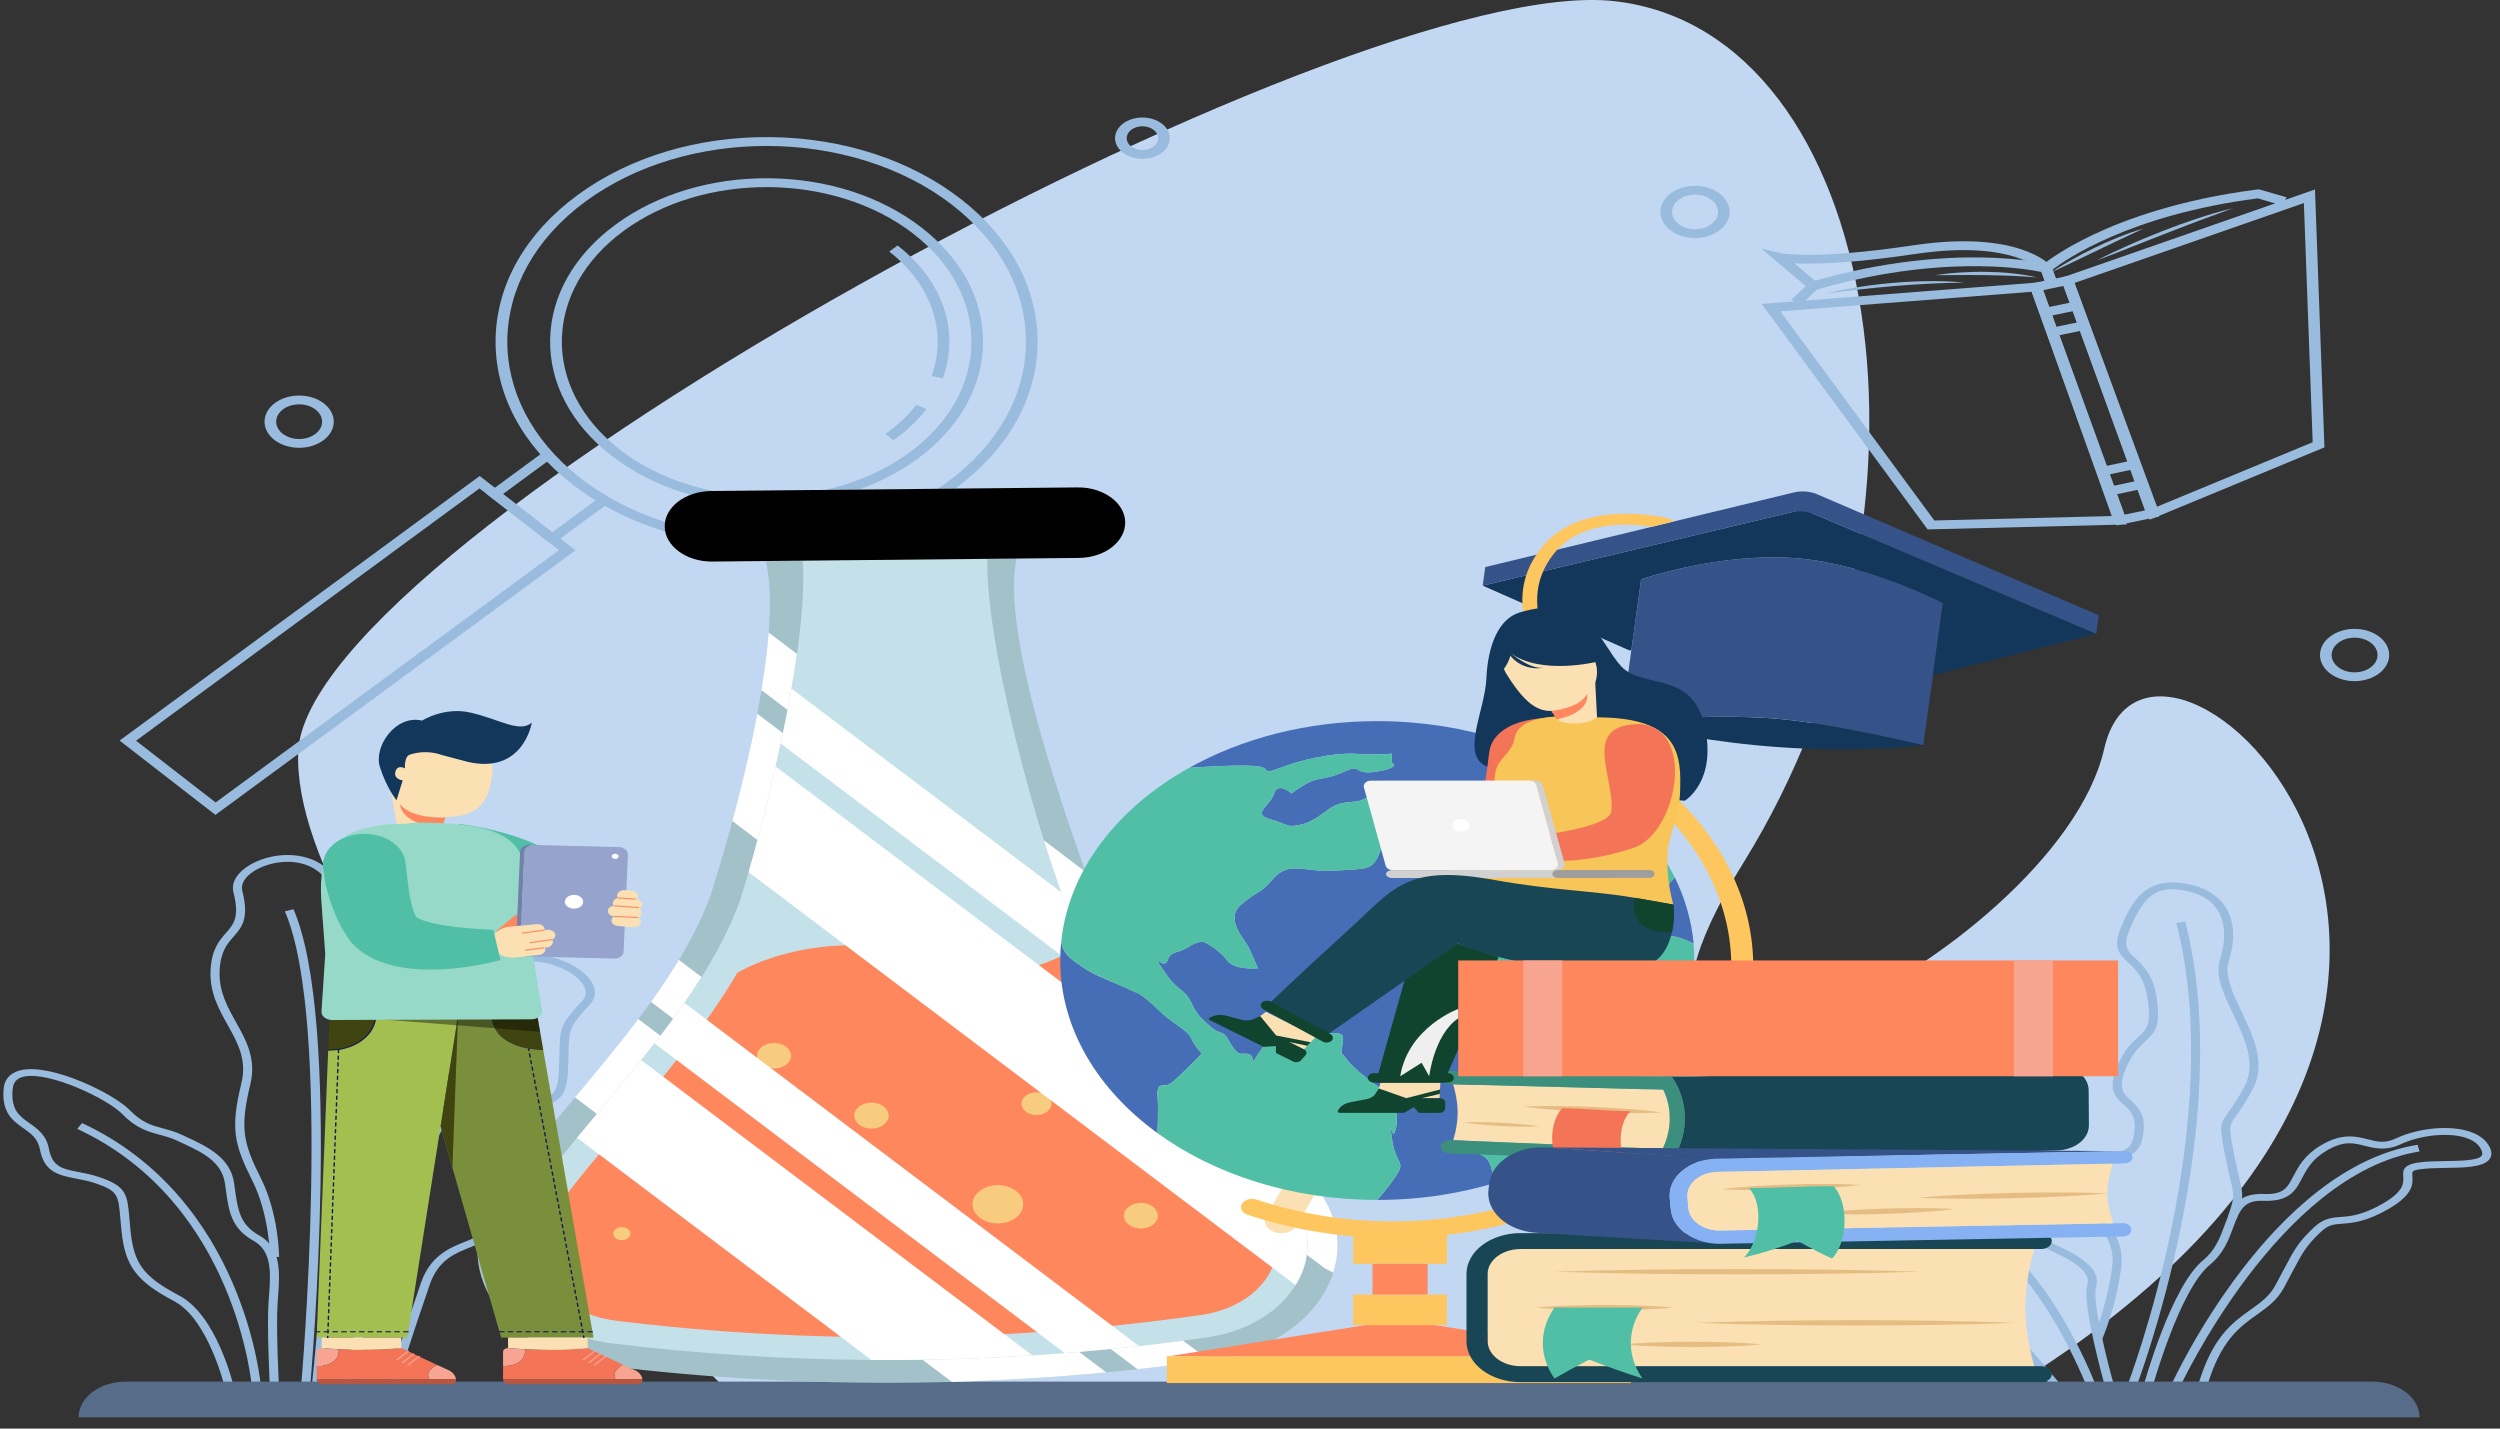 <svg width="133" height="76" viewBox="0 0 133 76" fill="none" xmlns="http://www.w3.org/2000/svg">
<rect x="0" y="0" width="133" height="76" fill="#333333" stroke="none"/>
<path d="M39.09 74.363C39.09 74.363 15.364 51.368 15.867 39.983C16.371 28.599 71.6 -1.562 85.896 0.063C100.193 1.69 104.305 27.268 92.751 45.897C81.196 64.526 109.398 51.072 111.943 39.835C114.489 28.599 140.928 53.595 106.067 74.363H39.09Z" fill="#C2D8F2"/>
<path d="M90.176 12.665C89.16 12.665 88.335 12.041 88.335 11.275C88.335 10.508 89.16 9.885 90.176 9.885C91.192 9.885 92.017 10.508 92.017 11.275C92.017 12.041 91.19 12.665 90.176 12.665ZM90.176 10.353C89.503 10.353 88.955 10.767 88.955 11.275C88.955 11.783 89.503 12.197 90.176 12.197C90.849 12.197 91.397 11.783 91.397 11.275C91.397 10.767 90.849 10.353 90.176 10.353Z" fill="#99BBDD"/>
<path d="M15.914 23.823C14.899 23.823 14.073 23.2 14.073 22.433C14.073 21.666 14.899 21.043 15.914 21.043C16.93 21.043 17.756 21.666 17.756 22.433C17.756 23.2 16.928 23.823 15.914 23.823ZM15.914 21.511C15.241 21.511 14.693 21.925 14.693 22.433C14.693 22.941 15.241 23.355 15.914 23.355C16.587 23.355 17.136 22.941 17.136 22.433C17.136 21.925 16.587 21.511 15.914 21.511Z" fill="#99BBDD"/>
<path d="M60.776 8.449C59.974 8.449 59.321 7.956 59.321 7.35C59.321 6.744 59.974 6.252 60.776 6.252C61.579 6.252 62.231 6.744 62.231 7.35C62.231 7.956 61.579 8.449 60.776 8.449ZM60.776 6.719C60.315 6.719 59.94 7.002 59.94 7.35C59.94 7.698 60.315 7.982 60.776 7.982C61.237 7.982 61.613 7.698 61.613 7.35C61.613 7.002 61.237 6.719 60.776 6.719Z" fill="#99BBDD"/>
<path d="M125.264 36.237C124.248 36.237 123.423 35.613 123.423 34.846C123.423 34.08 124.248 33.456 125.264 33.456C126.28 33.456 127.105 34.08 127.105 34.846C127.105 35.613 126.28 36.237 125.264 36.237ZM125.264 33.924C124.591 33.924 124.043 34.338 124.043 34.846C124.043 35.355 124.591 35.769 125.264 35.769C125.937 35.769 126.485 35.355 126.485 34.846C126.485 34.338 125.937 33.924 125.264 33.924Z" fill="#99BBDD"/>
<path d="M114.366 27.649L109.625 14.796L123.157 10.08L123.66 23.799L114.366 27.649ZM110.364 15.053L114.754 26.956L123.034 23.527L122.566 10.802L110.364 15.053Z" fill="#99BBDD"/>
<path d="M102.549 28.165L93.72 16.168L108.546 15.018L113.146 27.901L102.549 28.165ZM94.717 16.561L102.906 27.689L112.345 27.454L108.084 15.524L94.717 16.561Z" fill="#99BBDD"/>
<path d="M112.596 27.951L107.935 15.109L110.213 14.637L114.874 27.48L112.596 27.951ZM108.695 15.435L113.029 27.377L114.112 27.153L109.778 15.211L108.695 15.435Z" fill="#99BBDD"/>
<path d="M95.785 16.236L95.301 15.946L96.281 15.013L96.36 14.991C100.258 13.856 103.464 13.661 105.467 13.697C107.653 13.737 108.904 14.045 108.955 14.058L109.112 14.098L109.454 15.037L108.857 15.16L108.606 14.468C108.215 14.388 107.098 14.191 105.422 14.163C103.493 14.13 100.415 14.321 96.662 15.403L95.785 16.236Z" fill="#99BBDD"/>
<path d="M108.856 15.159L108.515 14.221L108.624 14.127C108.66 14.095 109.527 13.348 111.381 12.473C113.081 11.671 115.97 10.605 120.089 10.081L120.172 10.07L121.646 10.496L121.424 10.932L120.108 10.553C113.247 11.44 109.837 13.85 109.2 14.344L109.451 15.037L108.856 15.159Z" fill="#99BBDD"/>
<path d="M96.241 15.364L93.701 13.227L94.764 13.472C94.779 13.475 96.53 13.835 101.788 13.05C107.378 12.217 109.049 14.074 109.118 14.154L108.6 14.41C108.597 14.405 108.219 13.991 107.222 13.674C106.289 13.376 104.608 13.107 101.908 13.509C98.461 14.023 96.476 14.058 95.463 14.01L96.702 15.053L96.241 15.364Z" fill="#99BBDD"/>
<path d="M110.425 16.039L108.721 16.391L108.884 16.842L110.588 16.489L110.425 16.039Z" fill="#99BBDD"/>
<path d="M110.807 17.091L109.103 17.444L109.266 17.894L110.97 17.542L110.807 17.091Z" fill="#99BBDD"/>
<path d="M113.893 25.537L112.193 25.898L112.36 26.348L114.061 25.986L113.893 25.537Z" fill="#99BBDD"/>
<path d="M113.499 24.48L111.799 24.842L111.966 25.291L113.667 24.93L113.499 24.48Z" fill="#99BBDD"/>
<path d="M108.348 14.758C107.898 14.718 107.449 14.695 107 14.673C106.552 14.655 106.103 14.644 105.654 14.637C105.43 14.635 105.206 14.631 104.981 14.632C104.869 14.632 104.757 14.629 104.645 14.631C104.533 14.632 104.42 14.633 104.307 14.632C104.195 14.631 104.082 14.635 103.969 14.635L103.631 14.637C103.405 14.638 103.179 14.643 102.951 14.638C103.174 14.604 103.397 14.576 103.621 14.551C103.846 14.531 104.071 14.508 104.297 14.496C104.523 14.481 104.751 14.472 104.977 14.466C105.09 14.464 105.204 14.461 105.318 14.461L105.659 14.462C106.112 14.469 106.567 14.492 107.017 14.538C107.243 14.56 107.468 14.589 107.689 14.624C107.912 14.662 108.133 14.7 108.348 14.758Z" fill="#99BBDD"/>
<path d="M104.485 15.036C103.868 15.039 103.254 15.063 102.642 15.092C102.029 15.123 101.419 15.165 100.81 15.214C100.657 15.227 100.506 15.242 100.353 15.256L100.124 15.276L99.897 15.299L99.44 15.344C99.289 15.361 99.137 15.379 98.986 15.394L98.758 15.419C98.682 15.427 98.607 15.438 98.531 15.446L98.076 15.5C97.772 15.536 97.47 15.579 97.163 15.611C97.309 15.575 97.457 15.543 97.605 15.51L97.828 15.461C97.903 15.445 97.976 15.43 98.052 15.417C98.353 15.363 98.652 15.303 98.956 15.26C99.107 15.237 99.258 15.214 99.411 15.192L99.867 15.134L100.096 15.107L100.325 15.085C100.478 15.071 100.632 15.055 100.785 15.041C101.4 14.991 102.017 14.963 102.635 14.958C103.252 14.951 103.872 14.966 104.485 15.036Z" fill="#99BBDD"/>
<path d="M109.136 14.481C109.496 14.234 109.878 14.007 110.267 13.789C110.657 13.572 111.057 13.363 111.465 13.167C111.874 12.969 112.294 12.786 112.721 12.612C113.149 12.44 113.59 12.284 114.045 12.154L112.811 12.731L111.59 13.314L110.37 13.901C109.962 14.097 109.554 14.292 109.136 14.481Z" fill="#99BBDD"/>
<path d="M111.534 13.861C112.093 13.569 112.671 13.3 113.257 13.04C113.403 12.974 113.55 12.911 113.698 12.847C113.846 12.784 113.994 12.721 114.141 12.659C114.439 12.534 114.74 12.415 115.039 12.295L115.494 12.123C115.645 12.065 115.797 12.007 115.95 11.952C116.257 11.841 116.564 11.733 116.875 11.63C117.499 11.425 118.131 11.235 118.781 11.083C118.167 11.303 117.559 11.526 116.952 11.753C116.801 11.812 116.65 11.87 116.498 11.926C116.347 11.983 116.198 12.043 116.047 12.1C115.744 12.214 115.444 12.333 115.143 12.451L114.691 12.626L114.241 12.803L113.341 13.158C112.743 13.396 112.141 13.631 111.534 13.861Z" fill="#99BBDD"/>
<path d="M18.809 73.855L18.328 73.824C18.34 73.71 19.745 62.363 27.427 53.789L27.827 53.994C20.216 62.49 18.823 73.744 18.809 73.855Z" fill="#99BBDD"/>
<path d="M16.494 73.852L16.013 73.827C16.03 73.633 17.717 54.392 15.156 48.483L15.614 48.37C18.204 54.346 16.564 73.058 16.494 73.852Z" fill="#99BBDD"/>
<path d="M13.406 73.85C13.398 73.752 12.587 64.002 4.111 60.057L4.363 59.746C13.056 63.793 13.88 73.73 13.887 73.829L13.406 73.85Z" fill="#99BBDD"/>
<path d="M21.038 73.881L20.567 73.798C20.577 73.769 21.448 70.972 22.402 68.231C22.904 66.793 23.926 66.385 24.749 66.057C25.563 65.731 26.152 65.497 26.063 64.353C26.009 63.66 25.901 63.148 25.814 62.737C25.585 61.657 25.481 61.163 26.785 59.794C27.548 58.992 28.224 58.735 28.718 58.545C29.358 58.301 29.681 58.178 29.732 56.975C29.746 56.628 29.754 56.337 29.76 56.086C29.793 54.69 29.797 54.511 30.983 53.232C31.298 52.893 31.145 52.533 30.963 52.291C30.511 51.693 29.279 51.09 28.093 51.158C27.236 51.208 26.596 51.605 26.242 52.307C25.084 54.602 24.373 54.99 23.086 55.695C22.8 55.851 22.476 56.029 22.114 56.247C20.268 57.362 19.703 57.889 20.078 59.872C20.31 61.094 19.436 62.479 18.667 63.701C18.134 64.547 17.629 65.347 17.667 65.859C17.763 67.168 17.09 73.578 17.061 73.85L16.579 73.82C16.587 73.753 17.279 67.164 17.184 65.878C17.139 65.272 17.645 64.47 18.229 63.542C18.971 62.368 19.81 61.035 19.598 59.921C19.19 57.769 19.88 57.125 21.811 55.96C22.181 55.737 22.51 55.556 22.801 55.397C24.013 54.734 24.682 54.368 25.791 52.175C26.211 51.344 27.015 50.853 28.056 50.793C29.31 50.72 30.77 51.297 31.382 52.108C31.738 52.579 31.737 53.051 31.379 53.438C30.277 54.626 30.274 54.736 30.243 56.089C30.237 56.34 30.231 56.634 30.215 56.982C30.157 58.335 29.715 58.569 28.936 58.865C28.462 59.046 27.872 59.271 27.177 60.001C25.99 61.249 26.071 61.637 26.291 62.673C26.38 63.092 26.49 63.614 26.546 64.326C26.654 65.703 25.839 66.029 24.976 66.373C24.199 66.684 23.319 67.035 22.871 68.319C21.918 71.06 21.047 73.854 21.038 73.881Z" fill="#99BBDD"/>
<path d="M11.975 73.872C11.967 73.835 11.101 70.195 9.275 69.23C7.268 68.17 6.666 67.373 6.469 65.524C6.443 65.272 6.424 65.048 6.405 64.847C6.298 63.598 6.278 63.372 5.159 62.978C4.77 62.84 4.405 62.77 4.053 62.702C3.143 62.525 2.357 62.373 2.126 61.159C2.012 60.56 1.656 60.309 1.243 60.019C0.696 59.636 0.076 59.2 0.194 57.917C0.255 57.256 0.74 57.015 1.137 56.928C2.74 56.577 6.033 58.163 6.905 59.06C7.557 59.731 8.071 59.87 8.667 60.03C9.001 60.119 9.347 60.212 9.736 60.399C9.828 60.444 9.923 60.487 10.018 60.532C11.018 61.001 12.264 61.586 12.453 62.938L12.478 63.123C12.652 64.385 12.757 65.147 13.79 65.725C14.986 66.394 14.886 67.73 14.79 69.022L14.769 69.306C14.674 70.667 14.843 73.799 14.844 73.831L14.361 73.846C14.36 73.814 14.191 70.665 14.286 69.287L14.307 69.002C14.4 67.752 14.487 66.571 13.5 66.018C12.296 65.344 12.176 64.475 11.995 63.16L11.97 62.976C11.806 61.801 10.766 61.313 9.761 60.841C9.664 60.795 9.568 60.751 9.474 60.706C9.13 60.541 8.811 60.455 8.502 60.372C7.887 60.206 7.251 60.035 6.513 59.276C5.722 58.461 2.625 56.981 1.268 57.278C1.034 57.328 0.718 57.453 0.673 57.942C0.571 59.051 1.034 59.376 1.568 59.752C1.987 60.046 2.463 60.38 2.601 61.107C2.787 62.081 3.307 62.182 4.17 62.349C4.525 62.418 4.929 62.496 5.36 62.648C6.739 63.133 6.775 63.559 6.884 64.823C6.901 65.022 6.92 65.245 6.946 65.495C7.131 67.251 7.642 67.924 9.546 68.931C11.535 69.983 12.408 73.653 12.445 73.808L11.975 73.872Z" fill="#99BBDD"/>
<path d="M14.363 66.872C14.363 66.85 14.346 64.646 13.422 62.805C12.434 60.839 12.263 60.021 12.845 57.607C13.143 56.371 12.643 55.476 12.113 54.529C11.641 53.686 11.154 52.813 11.2 51.658C11.247 50.514 11.66 50.044 12.024 49.63C12.433 49.165 12.755 48.797 12.419 47.468C12.188 46.561 13.363 45.765 14.581 45.549C15.836 45.325 17.527 45.653 18.142 47.315C18.898 49.352 18.976 50.608 19.027 51.44C19.08 52.289 19.106 52.714 19.726 53.215C20.574 53.901 20.413 54.7 20.226 55.624C20.092 56.286 19.941 57.035 20.152 57.867L19.678 57.935C19.452 57.042 19.611 56.259 19.75 55.569C19.924 54.703 20.063 54.02 19.374 53.464C18.634 52.865 18.6 52.335 18.546 51.456C18.491 50.593 18.418 49.41 17.678 47.413C17.154 46.002 15.794 45.709 14.691 45.903C13.688 46.08 12.716 46.704 12.892 47.399C13.266 48.873 12.858 49.338 12.426 49.83C12.082 50.222 11.725 50.627 11.683 51.668C11.64 52.744 12.107 53.579 12.559 54.386C13.093 55.341 13.645 56.327 13.321 57.67C12.76 59.997 12.925 60.783 13.874 62.675C14.83 64.579 14.846 66.777 14.847 66.87L14.363 66.872Z" fill="#99BBDD"/>
<path d="M115.944 73.846L115.487 73.727C115.704 73.254 120.869 62.144 128.618 60.902L128.718 61.259C121.237 62.458 115.996 73.732 115.944 73.846Z" fill="#99BBDD"/>
<path d="M113.63 73.838L113.168 73.735C113.222 73.597 118.525 59.715 115.779 49.094L116.252 49.025C119.02 59.733 113.685 73.698 113.63 73.838Z" fill="#99BBDD"/>
<path d="M111.042 73.837C111.014 73.761 108.137 66.284 103.847 65.128C102.774 64.838 101.681 64.98 100.602 65.545L100.326 65.247C101.541 64.609 102.78 64.454 104.009 64.784C108.533 66.003 111.388 73.42 111.507 73.735L111.042 73.837Z" fill="#99BBDD"/>
<path d="M109.236 73.881C109.223 73.866 107.974 72.322 106.93 71.248C106.536 70.842 105.963 70.759 105.408 70.679C104.621 70.565 103.732 70.435 103.796 69.285L103.803 69.139C103.86 68.143 103.902 67.424 103.528 67.151C103.35 67.021 103.059 66.973 102.607 67C101.919 67.04 101.289 66.955 100.735 66.88C99.929 66.772 99.233 66.678 98.557 66.969C98.248 67.102 98.055 67.054 97.948 66.99C97.758 66.877 97.723 66.656 97.848 66.333C98.144 65.567 99.621 63.821 102.081 63.633C105.36 63.383 105.97 63.488 107.115 64.502C107.605 64.936 107.857 65.197 108.039 65.389C108.397 65.762 108.435 65.8 109.567 66.323C111.142 67.049 111.742 67.714 111.51 68.48C111.29 69.21 112.133 72.532 112.476 73.751L112.004 73.826C111.952 73.644 110.751 69.356 111.04 68.398C111.16 68.002 111.071 67.444 109.315 66.634C108.145 66.094 108.049 66.02 107.648 65.603C107.469 65.417 107.224 65.162 106.748 64.739C105.766 63.869 105.372 63.747 102.129 63.995C100.524 64.118 99.284 65.034 98.658 65.851C98.328 66.281 98.253 66.567 98.256 66.678C98.273 66.673 98.293 66.665 98.317 66.654C99.146 66.297 99.957 66.407 100.819 66.523C101.372 66.597 101.942 66.674 102.57 66.638C103.168 66.603 103.579 66.683 103.863 66.891C104.392 67.276 104.35 68.024 104.285 69.157L104.277 69.303C104.23 70.139 104.709 70.208 105.498 70.324C106.084 70.408 106.813 70.514 107.319 71.035C108.376 72.122 109.634 73.679 109.647 73.694L109.236 73.881Z" fill="#99BBDD"/>
<path d="M111.826 71.269L111.37 71.152C111.377 71.136 112.08 69.552 112.363 67.414C112.493 66.443 112.127 65.879 111.771 65.335C111.354 64.693 110.922 64.029 111.365 62.8C111.79 61.616 112.36 61.411 112.817 61.248C113.203 61.109 113.457 61.017 113.554 60.174C113.644 59.372 113.323 59.081 112.982 58.772C112.55 58.382 112.105 57.978 112.639 56.727C113.024 55.828 113.437 55.452 113.769 55.151C114.2 54.761 114.46 54.524 114.256 53.141C114.09 52.012 113.608 51.564 113.22 51.204C112.776 50.792 112.393 50.435 112.811 49.406C113.432 47.871 114.188 46.537 116.546 47.066C118.464 47.495 119.238 49.057 118.568 51.143C118.33 51.884 118.779 52.825 119.252 53.821C119.871 55.121 120.572 56.594 119.849 57.943C119.459 58.67 119.163 59.079 118.969 59.35C118.564 59.912 118.564 59.912 118.85 61.396C118.961 61.967 119.057 62.376 119.129 62.675C119.352 63.609 119.361 63.727 118.981 64.843L118.514 64.753C118.878 63.682 118.866 63.628 118.654 62.739C118.582 62.438 118.484 62.025 118.372 61.449C118.07 59.89 118.076 59.826 118.545 59.176C118.746 58.897 119.022 58.515 119.402 57.807C120.056 56.586 119.417 55.243 118.799 53.945C118.3 52.896 117.828 51.904 118.099 51.057C118.712 49.151 118.079 47.79 116.409 47.415C114.803 47.055 114.071 47.546 113.273 49.513C112.931 50.358 113.181 50.59 113.596 50.975C114.001 51.351 114.555 51.867 114.738 53.101C114.954 54.57 114.682 54.895 114.141 55.384C113.836 55.662 113.456 56.006 113.1 56.839C112.649 57.898 112.96 58.181 113.354 58.538C113.725 58.873 114.144 59.253 114.037 60.205C113.926 61.183 113.565 61.383 113.026 61.576C112.638 61.715 112.198 61.873 111.831 62.896C111.437 63.992 111.793 64.54 112.206 65.174C112.572 65.736 112.987 66.374 112.845 67.449C112.554 69.633 111.832 71.254 111.826 71.269Z" fill="#99BBDD"/>
<path d="M117.397 73.825L116.925 73.747C117.674 71.134 118.774 70.354 119.744 69.666C120.279 69.287 120.738 68.961 121.064 68.356C121.223 68.06 121.358 67.805 121.475 67.581C122.059 66.472 122.256 66.098 123.092 65.305C123.616 64.809 124.046 64.777 124.542 64.74C125.053 64.701 125.689 64.653 126.787 64.018C127.904 63.371 127.875 62.923 127.853 62.595C127.834 62.306 127.812 61.981 128.616 61.852C129.037 61.785 129.571 61.777 130.09 61.769C130.887 61.756 131.793 61.742 132.008 61.502C132.078 61.424 132.073 61.304 131.994 61.146C131.838 60.833 131.512 60.611 131.025 60.485C130.098 60.246 128.707 60.411 127.713 60.875C126.928 61.242 126.337 61.09 125.815 60.959C125.208 60.803 124.683 60.67 123.754 61.226C122.989 61.684 122.709 62.221 122.461 62.694C122.128 63.332 121.805 63.935 120.408 63.883C119.394 63.843 119.16 64.34 118.811 65.29C118.57 65.945 118.297 66.687 117.557 67.294C115.956 68.608 114.516 73.775 114.502 73.827L114.03 73.753C114.089 73.537 115.512 68.435 117.202 67.048C117.864 66.505 118.12 65.809 118.347 65.192C118.674 64.305 118.983 63.466 120.433 63.519C121.498 63.561 121.689 63.183 122.014 62.56C122.271 62.07 122.591 61.46 123.457 60.94C124.591 60.261 125.324 60.448 125.973 60.613C126.474 60.74 126.871 60.842 127.462 60.565C128.587 60.039 130.116 59.864 131.183 60.14C131.805 60.3 132.243 60.605 132.448 61.019C132.586 61.295 132.573 61.527 132.409 61.707C132.054 62.103 131.106 62.118 130.102 62.133C129.607 62.142 129.094 62.15 128.719 62.21C128.319 62.273 128.32 62.315 128.339 62.578C128.364 62.964 128.403 63.545 127.085 64.308C125.878 65.007 125.136 65.063 124.594 65.103C124.142 65.137 123.869 65.158 123.472 65.534C122.681 66.284 122.505 66.617 121.925 67.718C121.807 67.942 121.673 68.198 121.513 68.495C121.148 69.174 120.626 69.543 120.076 69.934C119.157 70.584 118.115 71.323 117.397 73.825Z" fill="#99BBDD"/>
<path d="M128.72 75.403H4.178C4.178 74.353 5.306 73.502 6.695 73.502H126.201C127.592 73.502 128.72 74.353 128.72 75.403Z" fill="#576C89"/>
<path d="M40.788 29.061C40.721 29.061 40.654 29.061 40.587 29.06C36.736 29.02 33.136 27.851 30.45 25.768C27.765 23.684 26.314 20.937 26.366 18.03C26.417 15.123 27.967 12.405 30.726 10.377C33.485 8.35 37.126 7.255 40.977 7.294C44.828 7.332 48.428 8.503 51.113 10.585C53.799 12.668 55.249 15.417 55.198 18.324C55.145 21.231 53.597 23.949 50.838 25.977C48.126 27.969 44.563 29.061 40.788 29.061ZM40.78 7.765C37.309 7.765 33.837 8.745 31.158 10.713C25.705 14.718 25.587 21.326 30.893 25.443C33.463 27.436 36.909 28.556 40.593 28.593C44.279 28.632 47.763 27.583 50.405 25.643C53.045 23.702 54.528 21.101 54.578 18.319C54.628 15.537 53.24 12.907 50.669 10.912C47.97 8.817 44.376 7.765 40.78 7.765Z" fill="#99BBDD"/>
<path d="M40.787 26.872C40.734 26.872 40.681 26.872 40.626 26.87C37.551 26.839 34.675 25.905 32.529 24.241C30.384 22.577 29.225 20.381 29.267 18.059C29.309 15.738 30.546 13.567 32.75 11.946C34.954 10.327 37.863 9.452 40.938 9.483C44.013 9.515 46.889 10.449 49.035 12.113C51.181 13.777 52.34 15.973 52.298 18.294C52.255 20.616 51.019 22.787 48.814 24.408C46.649 25.999 43.803 26.872 40.787 26.872ZM40.781 9.954C38.039 9.954 35.297 10.728 33.181 12.281C28.876 15.445 28.782 20.664 32.973 23.915C35.105 25.57 37.944 26.4 40.784 26.4C43.526 26.4 46.267 25.626 48.383 24.073C50.469 22.54 51.639 20.485 51.679 18.289C51.718 16.092 50.623 14.014 48.592 12.439C46.459 10.785 43.62 9.954 40.781 9.954Z" fill="#99BBDD"/>
<path d="M47.527 23.424L47.105 23.082C47.754 22.626 48.307 22.104 48.753 21.531L49.287 21.767C48.812 22.379 48.22 22.936 47.527 23.424Z" fill="#99BBDD"/>
<path d="M50.157 20.129L49.56 20.006C50.414 17.662 49.549 15.124 47.306 13.384L47.75 13.059C48.954 13.992 49.808 15.152 50.221 16.409C50.621 17.629 50.599 18.916 50.157 20.129Z" fill="#99BBDD"/>
<path d="M29.368 28.976L25.883 26.274L28.93 24.035L29.362 24.37L26.759 26.282L29.379 28.316L31.937 26.436L32.368 26.772L29.368 28.976Z" fill="#99BBDD"/>
<path d="M11.459 43.352L6.362 39.398L25.52 25.322L30.617 29.276L11.459 43.352ZM7.237 39.407L11.471 42.692L29.741 29.267L25.507 25.983L7.237 39.407Z" fill="#99BBDD"/>
<path d="M57.339 25.93C58.703 25.917 59.842 26.748 59.861 27.778C59.87 28.294 59.596 28.763 59.154 29.113C58.71 29.457 58.087 29.675 57.404 29.682L54.08 29.715L40.734 29.847L37.883 29.875C36.519 29.888 35.38 29.051 35.361 28.021C35.352 27.506 35.624 27.036 36.068 26.692C36.52 26.347 37.135 26.13 37.818 26.122L42.186 26.079L53.388 25.968L57.339 25.93Z" fill="#C4E1EA"/>
<path d="M71.098 65.512C71.096 65.511 71.096 65.511 71.096 65.51C71.088 65.461 71.079 65.411 71.07 65.361C71.062 65.32 71.054 65.279 71.043 65.24C71.032 65.187 71.02 65.134 71.006 65.081C70.998 65.051 70.99 65.023 70.981 64.994C70.975 64.967 70.967 64.94 70.958 64.914C70.945 64.871 70.933 64.83 70.919 64.789C70.915 64.778 70.912 64.766 70.908 64.755C70.897 64.721 70.884 64.688 70.872 64.653C70.866 64.633 70.858 64.614 70.85 64.594C70.839 64.562 70.827 64.529 70.813 64.498C70.8 64.466 70.788 64.435 70.774 64.404C70.746 64.339 70.716 64.273 70.685 64.207C70.671 64.178 70.657 64.148 70.641 64.119C70.481 63.797 70.281 63.477 70.04 63.166C68.284 60.892 66.208 58.656 64.242 56.397C64.031 56.156 63.821 55.912 63.614 55.67C63.545 55.59 63.475 55.509 63.407 55.426L63.405 55.424C61.204 52.836 59.226 50.205 58.107 47.44L57.71 46.286C56.39 42.479 53.265 33.597 54.082 29.715L40.737 29.847C40.98 30.838 41.008 32.164 40.893 33.652C40.818 34.62 40.684 35.658 40.51 36.716C40.441 37.133 40.367 37.553 40.287 37.971C39.91 39.969 39.424 41.976 38.963 43.681C38.673 44.762 38.391 45.722 38.158 46.48L37.799 47.642C35.752 53.217 30.25 58.321 26.415 63.597C23.693 67.334 26.72 71.986 32.299 72.664C37.634 73.316 43.021 73.613 48.402 73.56C53.79 73.506 59.163 73.102 64.475 72.347C67.833 71.87 70.207 69.96 70.93 67.71C71.155 67 71.218 66.257 71.098 65.512Z" fill="#A3C1C9"/>
<path d="M69.521 66.752C69.449 67.286 69.261 67.817 68.951 68.327C68.943 68.341 68.935 68.354 68.924 68.367C68.016 69.839 66.287 70.854 64.174 71.154C63.765 71.212 63.355 71.268 62.945 71.322C62.162 71.426 61.377 71.521 60.59 71.609C60.092 71.664 59.591 71.717 59.091 71.767C58.532 71.822 57.971 71.873 57.41 71.921C57.155 71.942 56.9 71.963 56.644 71.983C56.071 72.029 55.496 72.069 54.921 72.105C52.975 72.23 51.026 72.308 49.079 72.338C48.846 72.343 48.613 72.345 48.38 72.348C47.707 72.355 47.034 72.356 46.361 72.351C41.745 72.319 37.11 72.023 32.555 71.468C30.412 71.207 28.636 70.212 27.681 68.736C26.732 67.268 26.784 65.609 27.823 64.181C28.704 62.969 29.697 61.74 30.702 60.528C31.054 60.102 31.407 59.68 31.759 59.262C31.772 59.245 31.786 59.23 31.798 59.213C32.576 58.284 33.359 57.348 34.119 56.4C34.358 56.104 34.593 55.806 34.824 55.509C34.929 55.373 35.034 55.238 35.137 55.103C35.369 54.801 35.596 54.498 35.817 54.194C36.022 53.916 36.221 53.636 36.416 53.357C36.733 52.9 37.037 52.442 37.327 51.979C38.15 50.669 38.846 49.332 39.349 47.965L39.723 46.754C39.746 46.678 39.784 46.558 39.829 46.398C39.94 46.023 40.105 45.435 40.302 44.69C40.583 43.64 40.929 42.278 41.27 40.777C41.359 40.38 41.45 39.973 41.538 39.558C41.577 39.374 41.616 39.19 41.655 39.004C41.74 38.597 41.823 38.183 41.902 37.769C41.974 37.393 42.044 37.014 42.109 36.636C42.217 36.017 42.315 35.398 42.401 34.791C42.664 32.922 42.801 31.156 42.702 29.765L52.525 29.668C52.444 33.503 54.225 40.515 55.535 44.707C55.726 45.322 55.909 45.877 56.072 46.352L56.457 47.468L56.554 47.747C56.781 48.31 57.043 48.865 57.329 49.414C57.795 50.303 58.333 51.177 58.92 52.038C59.242 52.511 59.582 52.98 59.933 53.445C60.895 54.721 61.947 55.969 63.02 57.199C63.516 57.767 64.016 58.33 64.511 58.891C65.93 60.493 67.396 62.148 68.656 63.779C69.365 64.7 69.66 65.732 69.521 66.752Z" fill="#C4E1EA"/>
<path d="M67.265 64.387C68.086 65.452 68.164 66.706 67.485 67.828C66.805 68.956 65.486 69.733 63.875 69.961C58.772 70.691 53.558 71.082 48.362 71.133H48.355C43.159 71.184 37.934 70.896 32.807 70.267C31.191 70.071 29.843 69.32 29.125 68.206C28.407 67.097 28.441 65.842 29.226 64.761C30.402 63.143 31.74 61.547 33.149 59.866C35.336 57.249 37.571 54.577 39.224 51.754C39.224 51.754 41.72 50.207 45.6 50.291C49.489 50.38 51.832 53.037 56.398 50.894C58.184 53.939 60.716 56.793 63.174 59.57C64.64 61.223 66.033 62.792 67.265 64.387Z" fill="#FE875E"/>
<path d="M57.339 25.93C58.703 25.917 59.842 26.748 59.861 27.778C59.87 28.294 59.596 28.763 59.154 29.113C58.71 29.457 58.087 29.675 57.404 29.682L54.08 29.715L40.734 29.847L37.883 29.875C36.519 29.888 35.38 29.051 35.361 28.021C35.352 27.506 35.624 27.036 36.068 26.692C36.52 26.347 37.135 26.13 37.818 26.122L42.186 26.079L53.388 25.968L57.339 25.93Z" fill="url(#paint0_linear_36_502)"/>
<path d="M42.226 64.522C42.239 65.276 41.441 65.895 40.442 65.904C39.444 65.913 38.624 65.311 38.612 64.557C38.599 63.803 39.397 63.185 40.396 63.175C41.394 63.166 42.214 63.768 42.226 64.522Z" fill="#F7CC7F"/>
<path d="M47.278 59.342C47.285 59.724 46.88 60.038 46.375 60.042C45.868 60.047 45.453 59.741 45.446 59.36C45.44 58.978 45.845 58.664 46.35 58.66C46.856 58.655 47.271 58.959 47.278 59.342Z" fill="#F7CC7F"/>
<path d="M54.435 64.055C54.444 64.617 53.849 65.08 53.104 65.087C52.36 65.094 51.748 64.644 51.738 64.082C51.729 63.52 52.324 63.058 53.069 63.051C53.813 63.043 54.425 63.493 54.435 64.055Z" fill="#F7CC7F"/>
<path d="M55.94 58.706C55.946 59.039 55.592 59.313 55.151 59.318C54.711 59.323 54.348 59.056 54.341 58.723C54.335 58.39 54.689 58.116 55.13 58.111C55.572 58.107 55.935 58.374 55.94 58.706Z" fill="#F7CC7F"/>
<path d="M42.082 56.156C42.088 56.532 41.689 56.841 41.191 56.846C40.692 56.851 40.282 56.55 40.276 56.173C40.27 55.797 40.669 55.488 41.167 55.483C41.666 55.477 42.075 55.779 42.082 56.156Z" fill="#F7CC7F"/>
<path d="M33.541 65.626C33.545 65.817 33.342 65.975 33.09 65.977C32.837 65.979 32.629 65.826 32.626 65.636C32.622 65.445 32.825 65.288 33.077 65.285C33.33 65.282 33.538 65.435 33.541 65.626Z" fill="#F7CC7F"/>
<path d="M61.598 64.667C61.604 65.043 61.205 65.352 60.707 65.357C60.208 65.362 59.798 65.061 59.792 64.684C59.786 64.308 60.185 63.999 60.683 63.994C61.18 63.988 61.59 64.29 61.598 64.667Z" fill="#F7CC7F"/>
<path d="M54.094 53.164C54.103 53.694 53.541 54.13 52.838 54.136C52.136 54.143 51.558 53.719 51.55 53.188C51.541 52.658 52.103 52.222 52.806 52.216C53.507 52.21 54.084 52.633 54.094 53.164Z" fill="#F7CC7F"/>
<path d="M68.951 68.327C68.943 68.341 68.936 68.354 68.925 68.367L39.825 46.397C40.088 45.493 40.683 43.339 41.266 40.776L63.016 57.196C63.511 57.764 64.011 58.328 64.507 58.889C65.926 60.491 67.392 62.145 68.652 63.776C69.739 65.183 69.85 66.84 68.951 68.327Z" fill="white"/>
<path d="M59.928 53.444L41.534 39.557C41.738 38.605 41.934 37.618 42.105 36.634L56.453 47.466L56.55 47.744C57.35 49.719 58.545 51.61 59.928 53.444Z" fill="white"/>
<path d="M54.918 72.104C52.74 72.244 50.556 72.325 48.377 72.347C47.704 72.353 47.031 72.355 46.358 72.35L30.697 60.527C31.063 60.086 31.431 59.647 31.794 59.212C32.571 58.283 33.355 57.347 34.115 56.399L54.918 72.104Z" fill="white"/>
<path d="M60.591 71.608C59.279 71.754 57.961 71.878 56.643 71.982L34.82 55.508C35.374 54.797 35.908 54.08 36.412 53.355L60.591 71.608Z" fill="white"/>
<path d="M70.927 67.709C70.744 67.611 70.478 67.46 70.472 67.469L69.521 66.752C69.66 65.732 69.366 64.7 68.652 63.776C67.392 62.147 65.926 60.491 64.507 58.889C64.01 58.329 63.511 57.764 63.016 57.196C61.943 55.967 60.889 54.718 59.928 53.442C59.578 52.978 59.24 52.509 58.916 52.036L63.402 55.423L63.404 55.425C63.472 55.506 63.542 55.588 63.611 55.669C63.818 55.912 64.028 56.153 64.239 56.395C66.205 58.655 68.281 60.89 70.037 63.165C70.278 63.477 70.478 63.795 70.638 64.118C70.652 64.147 70.668 64.176 70.682 64.206C70.713 64.272 70.743 64.338 70.771 64.403C70.785 64.434 70.797 64.465 70.81 64.496C70.824 64.529 70.836 64.561 70.847 64.593C70.855 64.613 70.861 64.632 70.869 64.651C70.883 64.686 70.894 64.719 70.905 64.754C70.909 64.764 70.913 64.777 70.916 64.788C70.93 64.829 70.942 64.871 70.955 64.913C70.962 64.94 70.97 64.966 70.978 64.993C70.987 65.022 70.995 65.05 71.003 65.08C71.017 65.131 71.029 65.184 71.04 65.238C71.051 65.278 71.059 65.318 71.067 65.359C71.078 65.409 71.085 65.458 71.093 65.509C71.093 65.51 71.093 65.51 71.093 65.51L71.095 65.511C71.218 66.257 71.156 67 70.927 67.709Z" fill="white"/>
<path d="M33.956 54.214L35.133 55.102C35.03 55.237 34.925 55.372 34.819 55.508C34.589 55.805 34.352 56.103 34.115 56.399C33.356 57.347 32.571 58.283 31.794 59.212C31.78 59.229 31.768 59.244 31.755 59.26L30.59 58.381C31.746 56.999 32.9 55.613 33.956 54.214Z" fill="white"/>
<path d="M37.322 51.978C37.034 52.44 36.729 52.899 36.411 53.355C36.217 53.636 36.017 53.915 35.813 54.193L34.631 53.3C35.163 52.562 35.662 51.817 36.115 51.067L37.322 51.978Z" fill="white"/>
<path d="M41.651 39.003C41.612 39.19 41.574 39.374 41.534 39.557C41.445 39.972 41.355 40.379 41.266 40.776C40.923 42.278 40.579 43.639 40.298 44.689L38.962 43.68C39.422 41.975 39.907 39.969 40.286 37.97L41.651 39.003Z" fill="white"/>
<path d="M42.398 34.789C42.313 35.396 42.215 36.014 42.107 36.634C42.041 37.013 41.971 37.39 41.9 37.767L40.507 36.715C40.682 35.657 40.816 34.618 40.89 33.65L42.398 34.789Z" fill="white"/>
<path d="M60.642 51.917L57.326 49.413C57.039 48.864 56.779 48.308 56.55 47.746L56.453 47.467L56.069 46.351C55.905 45.876 55.721 45.321 55.531 44.705L57.735 46.37L58.105 47.441C58.724 48.968 59.606 50.455 60.642 51.917Z" fill="white"/>
<path d="M64.329 72.367C63.061 72.544 61.79 72.704 60.516 72.842L59.09 71.766C59.592 71.716 60.09 71.663 60.589 71.608C61.377 71.521 62.162 71.424 62.944 71.321L64.329 72.367Z" fill="white"/>
<path d="M57.41 71.92L58.855 73.011C56.126 73.271 53.384 73.439 50.639 73.517L49.077 72.337C51.024 72.308 52.973 72.229 54.919 72.104C55.495 72.068 56.068 72.028 56.642 71.982C56.899 71.962 57.153 71.941 57.41 71.92Z" fill="white"/>
<path d="M86.761 72.148H62.08V73.579H86.761V72.148Z" fill="#FEC65E"/>
<path d="M74.484 70.204L62.205 72.148H86.761L74.484 70.204Z" fill="#FE875E"/>
<path d="M76.978 68.869H71.988V70.498H76.978V68.869Z" fill="#FEC65E"/>
<path d="M76.981 65.608H71.991V67.237H76.981V65.608Z" fill="#FEC65E"/>
<path d="M75.95 67.239H73.017V68.868H75.95V67.239Z" fill="#FE875E"/>
<path d="M69.525 62.613C69.081 62.466 68.564 62.618 68.37 62.953L67.363 64.681C67.168 65.016 67.369 65.406 67.813 65.553C68.257 65.701 68.775 65.549 68.969 65.214L69.976 63.486C70.17 63.152 69.969 62.76 69.525 62.613Z" fill="#FAE0B2"/>
<path d="M81.984 41.241C81.54 41.094 81.34 40.702 81.534 40.368L82.541 38.64C82.735 38.305 83.254 38.154 83.697 38.301C84.141 38.448 84.341 38.839 84.147 39.173L83.14 40.901C82.946 41.236 82.428 41.388 81.984 41.241Z" fill="#FAE0B2"/>
<path d="M74.093 65.861C71.468 65.861 68.849 65.449 66.374 64.626C66.079 64.528 65.944 64.267 66.075 64.045C66.204 63.822 66.55 63.72 66.844 63.819C71.247 65.282 76.14 65.363 80.623 64.047C85.107 62.731 88.643 60.176 90.579 56.852C94.58 49.991 90.439 41.952 81.351 38.932C81.056 38.834 80.921 38.573 81.052 38.351C81.181 38.129 81.527 38.026 81.821 38.125C91.499 41.341 95.907 49.901 91.648 57.207C89.585 60.746 85.819 63.467 81.046 64.868C78.793 65.531 76.441 65.861 74.093 65.861Z" fill="#FEC65E"/>
<path d="M61.584 58.268C61.633 58.996 61.584 60.282 61.584 60.282L61.581 60.285C58.389 57.964 56.404 54.709 56.404 51.102C56.404 50.753 56.422 50.406 56.462 50.065H56.465C56.465 50.139 56.488 50.652 57.109 51.102C57.781 51.587 58.069 51.767 58.552 51.968C59.033 52.169 60.476 52.821 60.476 52.821C60.476 52.821 60.769 52.893 61.584 53.693C62.398 54.493 63.169 54.784 63.364 55.219C63.557 55.655 63.941 56.053 63.941 56.053C63.941 56.053 62.498 57.543 62.21 57.689C61.922 57.831 61.538 57.542 61.584 58.268Z" fill="#466EB6"/>
<path d="M79.332 62.118C79.518 62.872 79.955 62.791 80.011 62.777V62.779C77.947 63.458 75.667 63.837 73.272 63.837C73.272 63.837 73.849 63.206 74.316 62.482C74.779 61.754 74.237 61.971 74.043 60.519C73.85 59.066 74.043 60.519 74.165 60.301C74.29 60.084 74.427 59.43 74.165 58.849C73.927 58.316 74.123 58.394 74.162 58.41C74.051 58.336 72.294 57.155 71.733 56.461C71.521 56.194 71.411 56.063 71.361 56.009C71.384 55.869 71.445 55.436 71.445 55.143C71.445 54.854 70.39 54.999 70.102 54.999C69.809 54.999 68.656 55.217 67.878 55.289C67.096 55.361 66.636 56.813 66.636 56.378C66.636 55.943 66.155 56.089 65.96 56.051C65.77 56.017 65.482 55.578 65.288 55.217C65.095 54.854 64.807 54.999 64.424 54.635C64.037 54.272 63.748 54.124 63.365 53.326C62.978 52.53 62.688 52.819 61.922 51.656C61.151 50.495 61.922 51.656 62.112 51.1C62.305 50.543 62.593 50.785 63.277 50.349C63.956 49.914 64.229 50.203 64.229 50.203C64.229 50.203 64.901 50.567 65.288 51.1C65.672 51.632 66.924 51.513 66.924 51.513C66.924 51.513 66.924 51.513 66.636 50.86C66.567 50.708 66.533 50.624 66.514 50.585L66.499 50.547C66.488 50.521 66.469 50.483 66.441 50.421C66.248 49.986 65.094 48.897 66.058 48.097C67.018 47.297 67.018 47.59 67.694 46.791C68.365 45.991 69.041 46.208 69.808 46.28C70.579 46.354 70.389 46.354 71.637 46.28C72.889 46.208 73.079 46.208 73.466 45.191C73.849 44.174 73.466 45.191 73.272 44.246C73.079 43.303 73.272 43.449 73.272 42.641C73.272 41.834 72.791 42.576 72.118 42.641C71.442 42.705 71.253 42.721 70.865 42.939C70.482 43.157 69.906 43.739 69.135 43.885C68.364 44.028 68.653 43.885 67.594 43.589C66.535 43.294 67.594 42.867 67.787 42.215C67.98 41.558 68.72 42.215 68.72 42.215C68.72 42.215 69.04 41.923 69.616 41.632C70.192 41.341 70.576 41.486 71.54 41.042C72.5 40.597 71.923 41.268 73.271 41.042C74.618 40.816 74.042 40.567 74.042 40.567V40.094C74.042 40.094 73.078 40.18 72.213 40.106C71.348 40.034 69.808 40.252 68.463 40.728C67.116 41.203 67.594 41.051 67.211 40.842C66.828 40.633 64.611 40.762 63.276 40.842C66.072 39.284 69.53 38.364 73.272 38.364C77.871 38.364 82.043 39.751 85.082 42.005C84.862 41.865 82.797 42.434 82.604 42.867C82.414 43.302 82.702 43.449 82.027 43.956C81.356 44.467 81.356 44.467 79.815 44.902C78.275 45.337 78.468 44.684 77.603 45.702C76.739 46.715 76.544 46.933 76.739 47.443C76.932 47.95 76.64 48.824 77.986 48.532C79.334 48.243 78.856 47.297 80.298 47.661C81.741 48.024 83.065 48.096 83.065 48.096C83.065 48.096 82.563 47.007 83.065 46.789C83.57 46.572 84.489 46.933 85.087 47.296C85.687 47.66 85.687 47.588 86.07 48.024C86.453 48.459 86.841 48.649 87.129 48.589C87.417 48.531 88.477 47.372 88.477 47.372L89.1 46.678C89.642 47.787 89.988 48.97 90.102 50.199H90.098C89.055 49.694 88.862 49.766 87.226 49.766C85.59 49.766 85.397 50.05 83.954 49.764C82.512 49.477 82.607 49.259 80.876 49.331C79.145 49.403 79.433 49.167 78.376 49.758C77.316 50.348 76.74 49.744 76.452 51.099C76.164 52.453 75.681 52.236 76.452 53.399C77.223 54.56 77.223 54.341 77.989 55.505C78.76 56.668 79.337 55.723 79.049 57.393C78.76 59.063 78.76 59.356 78.76 59.645C78.76 59.937 78.567 60.808 78.567 61.172C78.563 61.536 79.136 61.307 79.332 62.118ZM79.237 44.032V42.871C78.661 42.871 79.525 42.36 78.661 42.871C77.796 43.378 77.507 43.96 77.313 44.177C77.12 44.395 76.668 44.541 76.668 44.541L79.237 44.032Z" fill="#466EB6"/>
<path d="M74.163 60.301C74.042 60.519 73.848 59.066 74.042 60.519C74.235 61.971 74.778 61.754 74.314 62.482C73.847 63.206 73.27 63.836 73.27 63.836C68.728 63.836 64.611 62.484 61.579 60.284L61.582 60.281C61.582 60.281 61.632 58.995 61.582 58.267C61.537 57.542 61.92 57.831 62.208 57.688C62.496 57.542 63.939 56.052 63.939 56.052C63.939 56.052 63.556 55.653 63.363 55.218C63.169 54.783 62.398 54.49 61.582 53.692C60.766 52.893 60.474 52.82 60.474 52.82C60.474 52.82 59.032 52.167 58.551 51.966C58.069 51.765 57.779 51.585 57.108 51.101C56.485 50.652 56.463 50.138 56.463 50.064H56.46C56.862 46.281 59.454 42.967 63.275 40.844C64.611 40.764 66.827 40.635 67.21 40.844C67.594 41.054 67.115 41.205 68.463 40.73C69.806 40.255 71.347 40.036 72.213 40.108C73.077 40.182 74.042 40.096 74.042 40.096V40.569C74.042 40.569 74.618 40.819 73.27 41.044C71.923 41.27 72.499 40.6 71.54 41.044C70.575 41.489 70.192 41.342 69.616 41.635C69.039 41.924 68.72 42.217 68.72 42.217C68.72 42.217 67.98 41.561 67.787 42.217C67.594 42.87 66.534 43.297 67.594 43.592C68.653 43.887 68.365 44.03 69.134 43.887C69.906 43.741 70.482 43.159 70.865 42.941C71.251 42.724 71.442 42.706 72.118 42.644C72.789 42.578 73.272 41.836 73.272 42.644C73.272 43.452 73.079 43.306 73.272 44.248C73.465 45.194 73.848 44.176 73.465 45.194C73.079 46.211 72.889 46.211 71.636 46.282C70.388 46.357 70.577 46.357 69.807 46.282C69.041 46.211 68.365 45.993 67.693 46.793C67.017 47.593 67.017 47.3 66.058 48.099C65.093 48.899 66.248 49.987 66.441 50.423C66.467 50.487 66.486 50.523 66.499 50.549L66.514 50.587C66.533 50.627 66.567 50.71 66.636 50.862C66.924 51.515 66.924 51.515 66.924 51.515C66.924 51.515 65.671 51.635 65.288 51.102C64.902 50.569 64.229 50.206 64.229 50.206C64.229 50.206 63.956 49.916 63.277 50.352C62.595 50.787 62.305 50.547 62.112 51.102C61.922 51.658 61.152 50.498 61.922 51.658C62.688 52.821 62.976 52.532 63.364 53.328C63.748 54.128 64.036 54.274 64.424 54.637C64.807 55.001 65.095 54.855 65.288 55.219C65.481 55.581 65.769 56.019 65.96 56.053C66.153 56.091 66.636 55.944 66.636 56.38C66.636 56.815 67.095 55.363 67.877 55.291C68.655 55.219 69.809 55.002 70.102 55.002C70.39 55.002 71.445 54.856 71.445 55.145C71.445 55.437 71.384 55.87 71.361 56.011C71.334 55.983 71.323 55.973 71.319 55.977C71.319 55.989 71.348 56.04 71.348 56.054C71.351 56.052 71.356 56.034 71.359 56.011C71.409 56.065 71.518 56.197 71.731 56.464C72.294 57.158 74.049 58.337 74.16 58.412C74.123 58.395 73.925 58.318 74.163 58.851C74.426 59.431 74.289 60.084 74.163 60.301Z" fill="#50BFA5"/>
<path d="M80.011 62.777C79.953 62.791 79.517 62.871 79.332 62.118C79.134 61.308 78.561 61.536 78.561 61.176C78.561 60.813 78.754 59.941 78.754 59.65C78.754 59.36 78.754 59.068 79.042 57.398C79.33 55.727 78.754 56.673 77.983 55.51C77.216 54.347 77.216 54.564 76.445 53.404C75.674 52.24 76.157 52.458 76.445 51.103C76.733 49.748 77.31 50.353 78.369 49.763C79.428 49.172 79.14 49.407 80.869 49.336C82.6 49.264 82.505 49.481 83.948 49.768C85.39 50.055 85.583 49.771 87.219 49.771C88.855 49.771 89.048 49.699 90.092 50.203H90.095C90.121 50.501 90.137 50.8 90.137 51.103C90.137 56.328 85.97 60.819 80.008 62.78V62.777H80.011Z" fill="#50BFA5"/>
<path d="M78.66 42.871C79.525 42.36 78.66 42.871 79.237 42.871V44.032L76.668 44.542C76.668 44.542 77.12 44.396 77.313 44.178C77.508 43.96 77.796 43.378 78.66 42.871Z" fill="#50BFA5"/>
<path d="M89.096 46.679V46.681L88.473 47.375C88.473 47.375 87.414 48.536 87.125 48.592C86.837 48.652 86.449 48.463 86.066 48.028C85.683 47.593 85.683 47.664 85.083 47.3C84.483 46.936 83.566 46.575 83.061 46.793C82.559 47.011 83.061 48.099 83.061 48.099C83.061 48.099 81.737 48.028 80.294 47.664C78.852 47.301 79.33 48.246 77.983 48.536C76.635 48.828 76.928 47.954 76.735 47.447C76.542 46.936 76.735 46.719 77.599 45.705C78.464 44.688 78.271 45.342 79.811 44.905C81.352 44.47 81.352 44.47 82.024 43.96C82.7 43.453 82.41 43.307 82.6 42.871C82.793 42.438 84.857 41.868 85.079 42.009C85.079 42.011 85.082 42.011 85.082 42.011C86.842 43.315 88.224 44.902 89.096 46.679Z" fill="#50BFA5"/>
<path d="M102.321 39.645C93.561 40.552 86.266 38.383 86.266 38.383C86.266 38.383 90.921 37.953 94.402 38.225C97.487 38.468 102.321 39.645 102.321 39.645Z" fill="#13375B"/>
<path d="M102.841 35.863L102.319 39.644C102.319 39.644 97.485 38.466 94.401 38.224C90.919 37.95 86.264 38.382 86.264 38.382L86.786 34.601L87.308 30.82C87.308 30.82 91.464 29.374 95.577 29.698C99.392 29.998 103.363 32.082 103.363 32.082L102.841 35.863Z" fill="#355389"/>
<path d="M111.521 33.722L102.975 35.873L102.841 35.863L103.363 32.082C103.363 32.082 99.392 29.998 95.577 29.698C91.463 29.374 87.308 30.82 87.308 30.82L86.786 34.601L86.655 34.59L78.878 31.155L95.935 27.103L111.521 33.722Z" fill="#13375B"/>
<path d="M95.423 26.2L79.016 30.168L78.879 31.156L95.284 27.26C95.7 27.161 96.15 27.196 96.53 27.357L111.521 33.722L111.657 32.734L96.683 26.3C96.3 26.134 95.842 26.098 95.423 26.2Z" fill="#355389"/>
<path d="M82.097 36.992C82.097 36.992 81.475 37.854 81.577 38.571C81.679 39.288 82.064 39.951 82.064 39.951L82.29 39.968L82.172 39.174L82.488 40.238L82.862 40.166L82.641 38.642L83.033 39.926C83.033 39.926 83.419 39.805 83.432 39.704C83.446 39.604 83.099 38.437 83.099 38.437L83.588 39.818C83.588 39.818 83.835 39.939 84.025 38.56C84.216 37.183 82.669 36.733 82.669 36.733L82.097 36.992Z" fill="#FEC65E"/>
<path d="M89.059 27.738L87.879 28.024C87.68 27.99 87.434 27.959 87.16 27.937C85.915 27.84 84.052 27.955 82.854 29.239C82.77 29.33 82.689 29.425 82.612 29.527C82.391 29.817 82.223 30.105 82.097 30.392C81.472 31.803 81.879 33.168 82.306 34.599C82.538 35.378 82.778 36.184 82.841 37.002C82.854 37.167 82.689 37.308 82.471 37.316C82.449 37.317 82.427 37.317 82.405 37.315C82.217 37.3 82.064 37.184 82.053 37.038C81.993 36.267 81.762 35.486 81.536 34.73C81.139 33.398 80.731 32.029 81.195 30.606C81.312 30.245 81.486 29.88 81.731 29.512C81.792 29.418 81.857 29.326 81.929 29.232C84.069 26.406 88.662 27.561 88.708 27.574C88.828 27.605 88.945 27.669 89.059 27.738Z" fill="#FEC65E"/>
<path d="M82.491 37.483C82.945 37.483 83.314 37.205 83.314 36.862C83.314 36.519 82.945 36.241 82.491 36.241C82.037 36.241 81.669 36.519 81.669 36.862C81.669 37.205 82.037 37.483 82.491 37.483Z" fill="#F7F07F"/>
<path d="M80.897 66.447H108.226C108.226 66.447 107.749 67.941 107.749 69.564C107.749 71.141 108.226 72.68 108.226 72.68H80.897C79.928 72.68 79.142 72.087 79.142 71.355V67.774C79.142 67.041 79.927 66.447 80.897 66.447Z" fill="#FAE0B2"/>
<path d="M108.594 65.601C108.904 65.601 109.155 65.791 109.155 66.024C109.155 66.142 109.093 66.247 108.99 66.324C108.889 66.401 108.749 66.448 108.593 66.448H108.224H80.898C79.929 66.448 79.142 67.042 79.142 67.775V71.356C79.142 72.088 79.929 72.682 80.898 72.682H108.227H108.596C108.906 72.682 109.157 72.871 109.157 73.105C109.157 73.223 109.094 73.327 108.992 73.405C108.89 73.481 108.75 73.53 108.594 73.53H80.896C79.306 73.53 78.017 72.556 78.017 71.356V67.774C78.017 66.574 79.304 65.601 80.896 65.601H108.594Z" fill="#184655"/>
<path d="M82.7 67.654C84.318 67.6 85.937 67.562 87.555 67.545C89.174 67.522 90.792 67.516 92.411 67.513C94.029 67.515 95.648 67.521 97.267 67.543C98.885 67.562 100.504 67.599 102.121 67.654C100.502 67.709 98.884 67.746 97.267 67.764C95.648 67.787 94.029 67.793 92.411 67.795C90.792 67.793 89.174 67.786 87.555 67.763C85.935 67.746 84.317 67.709 82.7 67.654Z" fill="#E5BD83"/>
<path d="M81.687 69.564C82.299 69.505 82.91 69.475 83.522 69.454C84.134 69.432 84.745 69.426 85.357 69.423C85.969 69.425 86.58 69.431 87.192 69.453C87.805 69.475 88.415 69.505 89.028 69.564C88.415 69.623 87.805 69.653 87.192 69.674C86.58 69.697 85.969 69.703 85.357 69.705C84.745 69.703 84.134 69.696 83.522 69.673C82.91 69.653 82.298 69.623 81.687 69.564Z" fill="#E5BD83"/>
<path d="M86.369 71.522C86.981 71.463 87.591 71.433 88.204 71.413C88.816 71.39 89.427 71.384 90.039 71.381C90.651 71.383 91.262 71.389 91.874 71.412C92.486 71.433 93.097 71.463 93.709 71.522C93.097 71.581 92.486 71.611 91.874 71.633C91.262 71.655 90.651 71.661 90.039 71.663C89.427 71.661 88.816 71.654 88.204 71.631C87.591 71.611 86.979 71.581 86.369 71.522Z" fill="#E5BD83"/>
<path d="M90.228 70.377C91.641 70.323 93.054 70.285 94.467 70.267C95.88 70.245 97.293 70.239 98.706 70.235C100.119 70.238 101.532 70.244 102.945 70.266C104.358 70.285 105.771 70.321 107.184 70.377C105.771 70.432 104.358 70.468 102.945 70.487C101.532 70.51 100.119 70.515 98.706 70.518C97.293 70.515 95.88 70.508 94.467 70.486C93.054 70.467 91.641 70.431 90.228 70.377Z" fill="#E5BD83"/>
<path d="M87.379 73.337C86.552 72.157 86.552 70.743 87.379 69.564C85.818 69.564 84.259 69.564 82.698 69.564C81.871 70.743 81.871 72.157 82.698 73.337C83.253 73.016 83.87 72.677 84.547 72.331C85.43 72.677 86.374 73.016 87.379 73.337Z" fill="#50BFA5"/>
<path d="M88.478 57.97C88.478 57.97 89.284 59.384 88.448 61.121L85.272 60.989L77.306 60.661V60.66C77.306 60.66 77.548 59.974 77.548 59.172C77.548 58.435 77.306 57.683 77.306 57.683V57.682L85.156 57.884L88.478 57.97Z" fill="#FAE0B2"/>
<path d="M77.142 60.655L77.308 60.662L85.273 60.99L88.45 61.122C89.286 59.386 88.48 57.971 88.48 57.971L85.16 57.886L77.31 57.683L77.121 57.679C76.869 57.672 76.671 57.516 76.671 57.326C76.671 57.132 76.882 56.974 77.135 56.974C77.143 56.974 77.148 56.974 77.156 56.974L88.947 57.303C88.947 57.303 90.503 59.256 88.947 61.783L77.1 61.362C76.846 61.353 76.646 61.189 76.654 60.996C76.663 60.806 76.874 60.656 77.124 60.656C77.129 60.655 77.134 60.655 77.142 60.655Z" fill="#3C8F7C"/>
<path d="M77.152 56.973L109.465 56.666L109.287 56.671L88.944 57.302L77.152 56.973Z" fill="#3C8F7C"/>
<path d="M89.338 57.291L109.287 56.671C110.281 56.641 111.11 57.24 111.116 57.991L111.129 59.867C111.135 60.585 110.385 61.175 109.437 61.202L88.944 61.782C90.5 59.255 88.944 57.302 88.944 57.302L89.338 57.291Z" fill="#184655"/>
<path d="M88.419 59.183C87.803 59.216 87.189 59.22 86.576 59.216C85.962 59.212 85.351 59.193 84.739 59.17C84.128 59.142 83.516 59.11 82.907 59.062C82.296 59.016 81.687 58.959 81.081 58.875C81.697 58.842 82.31 58.837 82.924 58.842C83.538 58.845 84.149 58.864 84.761 58.888C85.371 58.916 85.984 58.948 86.593 58.996C87.202 59.042 87.813 59.098 88.419 59.183Z" fill="#E5BD83"/>
<path d="M81.912 59.922C81.229 59.956 80.553 59.937 79.877 59.905C79.203 59.868 78.528 59.818 77.858 59.715C78.54 59.681 79.217 59.701 79.893 59.733C80.569 59.771 81.242 59.82 81.912 59.922Z" fill="#E5BD83"/>
<path d="M83.004 61.95C82.383 61.258 82.445 59.617 83.119 58.953C84.342 58.98 85.519 59.095 86.741 59.12C86.067 59.784 86.05 61.339 86.671 62.03C85.911 61.824 85.173 61.56 84.486 61.261C83.951 61.533 83.467 61.771 83.004 61.95Z" fill="#F47458"/>
<path d="M90.665 61.602L91.243 61.641C89.807 61.72 88.727 62.662 88.831 63.747L88.889 64.348C88.976 65.254 89.863 65.971 90.99 66.136L81.707 65.584C80.16 65.472 79.031 64.43 79.189 63.264L79.232 62.94C79.386 61.789 80.735 60.946 82.262 61.048H82.264L90.665 61.602Z" fill="#355389"/>
<path d="M113.015 61.242L91.243 61.641L90.665 61.602L82.264 61.047H82.262L82.161 61.04L113.015 61.242Z" fill="#355389"/>
<path d="M112.391 61.905L91.292 62.346C90.815 62.377 90.385 62.556 90.094 62.847C89.841 63.102 89.738 63.422 89.77 63.741L89.824 64.295C89.886 64.942 90.606 65.457 91.463 65.466C91.511 65.466 91.563 65.465 91.611 65.463L91.633 65.462L112.423 65.082L112.941 65.073C113.184 65.068 113.383 65.218 113.38 65.402L113.378 65.46C113.375 65.633 113.191 65.773 112.961 65.778L91.68 66.166C91.443 66.179 91.212 66.169 90.989 66.135C89.862 65.97 88.975 65.252 88.888 64.347L88.83 63.746C88.726 62.662 89.805 61.72 91.242 61.64L113.014 61.241C113.257 61.236 113.456 61.386 113.453 61.57C113.45 61.744 113.268 61.884 113.037 61.889L112.391 61.905Z" fill="#86B1F2"/>
<path d="M112.425 65.082L91.634 65.462L91.612 65.463C91.564 65.465 91.512 65.468 91.464 65.466C90.607 65.457 89.888 64.942 89.825 64.295L89.771 63.741C89.74 63.422 89.842 63.102 90.095 62.847C90.386 62.556 90.818 62.376 91.293 62.346L112.392 61.905C112.384 61.934 112.119 62.882 112.107 63.491C112.094 64.096 112.425 65.082 112.425 65.082Z" fill="#FAE0B2"/>
<path d="M91.596 63.266C92.205 63.188 92.816 63.139 93.427 63.099C94.037 63.058 94.65 63.033 95.26 63.011C95.872 62.994 96.485 62.981 97.097 62.985C97.711 62.986 98.323 62.998 98.938 63.038C98.329 63.116 97.72 63.165 97.108 63.205C96.497 63.246 95.885 63.271 95.274 63.293C94.662 63.31 94.05 63.323 93.438 63.319C92.825 63.317 92.212 63.305 91.596 63.266Z" fill="#E5BD83"/>
<path d="M96.633 64.552C97.242 64.474 97.851 64.424 98.463 64.385C99.074 64.343 99.686 64.319 100.297 64.296C100.909 64.28 101.522 64.267 102.134 64.27C102.748 64.272 103.36 64.283 103.975 64.323C103.366 64.401 102.757 64.45 102.145 64.49C101.534 64.532 100.922 64.556 100.311 64.579C99.699 64.595 99.087 64.608 98.473 64.605C97.861 64.603 97.247 64.591 96.633 64.552Z" fill="#E5BD83"/>
<path d="M97.466 66.95C98.311 66.094 98.361 63.979 97.549 63.105C95.99 63.089 94.603 63.214 93.042 63.197C93.852 64.07 93.628 66.042 92.785 66.898C93.77 66.668 94.729 66.36 95.628 66.009C96.292 66.378 96.892 66.703 97.466 66.95Z" fill="#50BFA5"/>
<path d="M102.023 63.72C102.861 63.642 103.699 63.593 104.539 63.553C105.378 63.512 106.218 63.486 107.058 63.464C107.897 63.447 108.738 63.434 109.58 63.437C110.421 63.438 111.262 63.45 112.105 63.49C111.267 63.567 110.429 63.618 109.589 63.658C108.749 63.699 107.91 63.725 107.07 63.746C106.23 63.762 105.389 63.775 104.548 63.772C103.707 63.771 102.864 63.759 102.023 63.72Z" fill="#E5BD83"/>
<path d="M80.842 32.585C79.743 32.916 79.156 34.303 79.077 36.079C78.997 37.856 77.659 40.189 79.128 40.791C80.597 41.394 83.06 39.954 84.962 41.217C86.864 42.48 89.634 42.597 89.634 42.597C89.634 42.597 91.362 41.563 90.682 38.606C90.003 35.65 87.414 36.681 86.257 35.457C85.099 34.233 84.551 31.464 80.842 32.585Z" fill="#13375B"/>
<path d="M81.468 38.281C81.468 38.281 85.306 37.672 85.183 38.62C85.132 39.025 83.471 40.837 83.432 40.988C83.407 41.098 83.373 41.21 83.343 41.321C83.312 41.431 83.279 41.543 83.242 41.656C83.205 41.769 83.17 41.879 83.13 41.992L82.999 42.332C82.979 42.389 82.954 42.446 82.927 42.504L82.85 42.677L82.772 42.848L82.68 43.025L82.585 43.2C82.569 43.23 82.553 43.258 82.536 43.288L82.48 43.379L82.367 43.56L82.309 43.651L82.279 43.695L82.231 43.763C82.161 43.856 82.092 43.95 82.011 44.037C81.929 44.123 81.843 44.208 81.754 44.288C81.662 44.363 81.567 44.437 81.471 44.508C81.374 44.575 81.273 44.635 81.172 44.695C80.764 44.922 80.352 45.066 79.964 45.166C79.868 45.189 79.768 45.217 79.676 45.233L79.394 45.286C79.212 45.315 79.028 45.339 78.854 45.353C78.502 45.386 78.162 45.398 77.836 45.395C77.184 45.389 77.101 43.088 77.536 43.005C77.754 42.965 77.956 42.914 78.139 42.861C78.182 42.847 78.231 42.836 78.271 42.82C78.312 42.805 78.352 42.791 78.393 42.778L78.5 42.733C78.537 42.719 78.562 42.703 78.594 42.688C78.707 42.629 78.768 42.423 78.768 42.423L78.807 42.317L78.827 42.264C78.833 42.245 78.838 42.225 78.844 42.205L78.879 42.087L78.916 41.971L78.947 41.845C78.967 41.759 78.991 41.681 79.008 41.591C79.048 41.417 79.128 40.813 79.228 40.013C79.332 39.156 80.158 38.496 81.468 38.281Z" fill="#F47458"/>
<path d="M88.735 45.168C88.801 44.521 89.33 43.265 89.374 42.265C89.466 40.186 89.397 38.179 84.976 38.162C84.972 38.161 84.965 38.159 84.959 38.159C84.666 38.122 84.45 38.105 84.349 38.098C84.305 38.096 84.283 38.095 84.283 38.095C82.217 38.05 80.736 38.214 80.557 39.346C80.448 40.038 79.694 40.34 79.555 41.083C79.376 42.051 79.737 42.212 80.066 43.018C80.326 43.655 78.039 47.968 78.039 47.968L89.022 48.128C89.025 48.128 88.579 46.706 88.735 45.168Z" fill="#F8C558"/>
<path d="M84.35 38.098C84.452 38.105 84.667 38.122 84.96 38.159C84.761 38.13 84.557 38.11 84.35 38.098Z" fill="#587CF8"/>
<path d="M84.865 36.285L82.016 36.654L82.394 37.469L82.396 37.471L82.5 37.696L82.6 37.911L82.62 37.956L82.963 37.985L82.737 38.151C82.737 38.151 82.848 38.489 83.745 38.489C84.642 38.489 84.962 38.157 84.962 38.157L84.865 36.285Z" fill="#FAE0B2"/>
<path d="M84.957 35.627C85.019 36.638 84.284 37.473 82.999 37.762C82.016 37.983 81.257 37.672 80.109 35.799C79.547 34.881 81.081 33.93 82.419 33.883C83.757 33.835 84.893 34.616 84.957 35.627Z" fill="#FAE0B2"/>
<path d="M82.834 38.272C82.834 38.272 82.77 38.232 82.735 38.152C82.698 38.065 82.534 37.819 82.534 37.819C82.534 37.819 84.074 37.683 84.432 36.907C84.43 36.908 84.704 37.863 82.834 38.272Z" fill="#FE875E"/>
<path d="M87.056 38.519C90.301 38.49 89.284 44.335 86.894 45.111C83.951 46.069 82.175 45.743 82.175 45.743L82.153 44.406C82.171 44.4 85.641 43.986 85.725 43.157C85.909 41.341 84.126 38.676 87.056 38.519Z" fill="#F47458"/>
<path d="M78.614 46.291L82.919 46.288C82.829 46.288 82.746 46.312 82.687 46.349C82.626 46.387 82.591 46.439 82.591 46.496C82.591 46.612 82.739 46.706 82.919 46.706L74.066 46.711C73.885 46.711 73.737 46.617 73.737 46.501C73.737 46.444 73.775 46.392 73.834 46.354C73.895 46.317 73.976 46.293 74.066 46.293L78.614 46.291Z" fill="#D1D1D1"/>
<path d="M87.744 46.286C87.897 46.286 88.021 46.379 88.021 46.494C88.021 46.552 87.99 46.604 87.94 46.642C87.89 46.68 87.82 46.703 87.744 46.703L82.862 46.706C82.709 46.706 82.585 46.612 82.585 46.496C82.585 46.439 82.616 46.387 82.665 46.349C82.715 46.312 82.785 46.288 82.862 46.288L87.641 46.286H87.744Z" fill="#9E9E9E"/>
<path d="M83.155 46.179C83.08 46.248 82.97 46.288 82.853 46.288H82.504C82.622 46.288 82.731 46.248 82.806 46.179C82.881 46.11 82.909 46.02 82.884 45.932L81.724 41.759C81.685 41.624 81.524 41.525 81.34 41.525H81.689C81.873 41.525 82.035 41.624 82.073 41.759L83.233 45.932C83.258 46.02 83.23 46.11 83.155 46.179Z" fill="#D1D1D1"/>
<path d="M82.806 46.179C82.731 46.248 82.621 46.288 82.504 46.288L74.102 46.293C73.918 46.293 73.757 46.194 73.719 46.059L72.559 41.886C72.535 41.799 72.563 41.71 72.638 41.639C72.711 41.57 72.823 41.53 72.94 41.53L81.342 41.525C81.525 41.525 81.687 41.624 81.725 41.759L82.885 45.932C82.909 46.02 82.881 46.11 82.806 46.179Z" fill="#F4F4F4"/>
<path d="M78.176 43.909C78.176 44.1 77.972 44.254 77.721 44.254C77.469 44.254 77.265 44.1 77.265 43.91C77.265 43.72 77.469 43.566 77.719 43.566C77.972 43.566 78.176 43.719 78.176 43.909Z" fill="white"/>
<path d="M84.996 35.197C84.996 35.197 81.974 35.957 80.35 34.732C80.35 34.732 81.382 35.617 82.095 35.523C82.095 35.523 81.084 35.759 80.35 34.891C80.35 34.891 80.148 35.691 79.621 35.853C79.621 35.853 79.14 33.627 81.681 33.35C84.222 33.073 84.873 34.318 84.996 35.197Z" fill="#13375B"/>
<path d="M67.348 53.829C67.348 53.829 66.602 54.437 66.307 54.315L69.359 55.831L70.01 55.152L67.348 53.829Z" fill="#FAE0B2"/>
<path d="M65.226 54.032L66.082 54.256C66.262 54.303 66.46 54.296 66.632 54.237L67.042 54.052L67.893 55.089L69.726 55.448L69.546 55.636L68.58 55.431L69.376 55.826C69.508 55.892 69.546 56.027 69.458 56.129L69.217 56.405C69.123 56.512 68.933 56.541 68.792 56.471L67.879 56.018V55.651L67.224 55.692L64.356 54.268C64.3 54.24 64.296 54.179 64.349 54.147C64.595 53.996 64.927 53.953 65.226 54.032Z" fill="#11442F"/>
<path d="M73.443 57.595C73.443 57.595 73.263 58.412 72.928 58.432H76.581L76.631 57.595H73.443Z" fill="#FAE0B2"/>
<path d="M71.819 58.644L72.699 58.476C72.883 58.441 73.043 58.354 73.144 58.233L73.352 57.908L74.817 58.422L76.611 57.961L76.597 58.194L75.642 58.423H76.595C76.754 58.423 76.883 58.521 76.883 58.641V58.972C76.883 59.1 76.746 59.204 76.576 59.204H75.484L75.216 58.898L74.699 59.204H71.266C71.199 59.204 71.15 59.154 71.171 59.105C71.267 58.877 71.512 58.703 71.819 58.644Z" fill="#11442F"/>
<path d="M74.97 51.273L73.191 57.595H76.8L79.724 50.914C79.724 50.914 78.676 50.553 77.197 50.079C75.718 49.605 75.345 50.57 74.97 51.273Z" fill="#11442F"/>
<path d="M88.951 49.578C88.52 51.458 87.276 51.918 83.99 51.631C79.868 51.271 77.579 50.189 77.579 50.189L70.422 55.176L67.361 53.539C67.361 53.539 69.21 51.763 71.63 49.568C74.188 47.247 74.734 45.951 79.561 46.824C82.538 47.362 84.829 47.393 86.985 47.764C88.23 47.978 89.026 48.128 89.026 48.128C89.084 48.609 89.06 49.102 88.951 49.578Z" fill="#184655"/>
<path d="M88.951 49.578C86.398 49.7 86.984 47.764 86.984 47.764C88.228 47.978 89.025 48.128 89.025 48.128C89.084 48.609 89.06 49.102 88.951 49.578Z" fill="#11442F"/>
<path d="M67.6 53.285L70.77 55.007C70.919 55.088 70.954 55.246 70.846 55.359C70.739 55.472 70.528 55.498 70.379 55.417L67.209 53.695C67.059 53.614 67.025 53.455 67.132 53.342C67.242 53.23 67.452 53.204 67.6 53.285Z" fill="#11442F"/>
<path d="M73.104 57.089H77.009C77.193 57.089 77.344 57.203 77.344 57.342C77.344 57.481 77.193 57.595 77.009 57.595H73.104C72.92 57.595 72.769 57.481 72.769 57.342C72.769 57.203 72.92 57.089 73.104 57.089Z" fill="#11442F"/>
<path d="M112.684 51.096H77.577V57.256H112.684V51.096Z" fill="#FE875E"/>
<path d="M83.118 51.096H81.04V57.256H83.118V51.096Z" fill="#F7A491"/>
<path d="M107.143 57.258H109.221V51.097H107.143V57.258Z" fill="#F7A491"/>
<path d="M77.577 53.675C77.577 53.675 74.921 54.642 74.492 57.256L75.631 56.54L76.034 57.256C76.034 57.256 76.296 55.036 77.577 54.176V53.675Z" fill="#EFEFEF"/>
<path d="M21.746 54.019H19.978C19.978 54.914 19.134 55.66 18.012 55.828C17.858 55.851 17.699 55.863 17.535 55.863L17.46 55.86L16.859 70.848L16.847 71.156H17.111H17.434H21.35H21.668L21.716 70.848L23.439 59.92L24.371 54.016H21.746V54.019Z" fill="#A3BF50"/>
<path d="M24.369 54.019H26.137C26.137 54.874 26.852 55.593 28.119 55.803C28.36 55.843 28.622 55.864 28.902 55.864L31.52 70.85L31.574 71.159H31.256H31.061H27.017H26.661L26.572 70.85L23.438 59.923L24.369 54.019Z" fill="#7A8F3C"/>
<path d="M23.256 72.617C23.256 72.617 22.604 72.856 22.823 73.366H24.257C24.226 73.165 24.072 72.985 23.838 72.88C23.609 72.778 23.422 72.693 23.256 72.617Z" fill="#F8A492"/>
<path d="M16.847 71.915V72.678C18.162 72.665 18.017 71.785 18.017 71.785C17.49 71.76 17.177 71.727 17.121 71.72C17.115 71.72 17.111 71.719 17.111 71.719H17.105C16.962 71.719 16.847 71.807 16.847 71.915Z" fill="#F8A492"/>
<path d="M21.712 71.884C21.606 71.834 21.491 71.778 21.364 71.719C21.364 71.719 21.24 71.731 21.015 71.749C20.645 71.777 20.004 71.814 19.232 71.814C19.166 71.814 19.102 71.814 19.04 71.813C18.643 71.81 18.3 71.8 18.017 71.785C18.017 71.785 18.162 72.666 16.847 72.678V73.366H22.823C22.604 72.856 23.256 72.617 23.256 72.617C22.907 72.457 22.648 72.334 22.296 72.165C22.129 72.084 21.941 71.994 21.712 71.884Z" fill="#F47458"/>
<path d="M16.847 73.366V73.391C16.847 73.527 16.993 73.639 17.174 73.639H24.005C24.076 73.639 24.14 73.617 24.187 73.581C24.234 73.546 24.262 73.498 24.262 73.444C24.262 73.418 24.259 73.392 24.256 73.366H22.821H16.847Z" fill="#B75742"/>
<path d="M17.112 71.159V71.719C17.112 71.719 17.115 71.719 17.121 71.72C17.222 71.728 18.135 71.802 19.04 71.811C19.102 71.813 19.166 71.813 19.232 71.813C20.006 71.813 20.646 71.776 21.015 71.748C21.23 71.73 21.35 71.717 21.35 71.717V71.157H17.434H17.112V71.159Z" fill="#FAE0B2"/>
<path d="M21.124 72.369C21.115 72.369 21.104 72.367 21.096 72.361C21.081 72.349 21.081 72.33 21.096 72.318L21.683 71.864C21.699 71.853 21.724 71.853 21.739 71.864C21.755 71.876 21.755 71.895 21.739 71.907L21.152 72.361C21.144 72.365 21.134 72.369 21.124 72.369Z" fill="#F8A492"/>
<path d="M21.417 72.519C21.408 72.519 21.397 72.517 21.389 72.511C21.373 72.499 21.373 72.481 21.389 72.469L21.976 72.015C21.992 72.003 22.017 72.003 22.032 72.015C22.048 72.027 22.048 72.045 22.032 72.057L21.445 72.511C21.437 72.516 21.428 72.519 21.417 72.519Z" fill="#F8A492"/>
<path d="M21.712 72.646C21.703 72.646 21.692 72.644 21.684 72.638C21.668 72.626 21.668 72.608 21.684 72.596L22.268 72.144C22.28 72.131 22.305 72.129 22.323 72.138C22.34 72.148 22.343 72.167 22.33 72.18L22.327 72.182L21.74 72.637C21.732 72.644 21.721 72.646 21.712 72.646Z" fill="#F8A492"/>
<path d="M33.172 72.617C33.172 72.617 32.521 72.856 32.739 73.366H34.174C34.143 73.165 33.989 72.985 33.755 72.88C33.526 72.778 33.337 72.693 33.172 72.617Z" fill="#F8A492"/>
<path d="M26.763 71.915V72.678C28.078 72.665 27.933 71.785 27.933 71.785C27.407 71.76 27.094 71.727 27.038 71.72C27.031 71.72 27.028 71.719 27.028 71.719H27.022C26.879 71.719 26.763 71.807 26.763 71.915Z" fill="#F8A492"/>
<path d="M31.628 71.884C31.523 71.834 31.407 71.778 31.281 71.719C31.281 71.719 31.155 71.731 30.932 71.749C30.561 71.777 29.921 71.814 29.148 71.814C29.083 71.814 29.019 71.814 28.957 71.813C28.56 71.81 28.217 71.8 27.933 71.785C27.933 71.785 28.078 72.666 26.763 72.678V73.366H32.739C32.521 72.856 33.172 72.617 33.172 72.617C32.823 72.457 32.565 72.334 32.213 72.165C32.046 72.084 31.858 71.994 31.628 71.884Z" fill="#F47458"/>
<path d="M26.763 73.366V73.391C26.763 73.527 26.91 73.639 27.091 73.639H33.922C33.993 73.639 34.057 73.617 34.104 73.581C34.151 73.546 34.179 73.498 34.179 73.444C34.179 73.418 34.176 73.392 34.172 73.366H32.738H26.763Z" fill="#B75742"/>
<path d="M27.028 71.159V71.719C27.028 71.719 27.031 71.719 27.038 71.72C27.139 71.728 28.052 71.802 28.957 71.811C29.019 71.813 29.083 71.813 29.148 71.813C29.923 71.813 30.563 71.776 30.932 71.748C31.147 71.73 31.267 71.717 31.267 71.717V71.157H27.351H27.028V71.159Z" fill="#FAE0B2"/>
<path d="M31.041 72.369C31.032 72.369 31.021 72.367 31.013 72.361C30.997 72.349 30.997 72.33 31.013 72.318L31.6 71.864C31.616 71.853 31.641 71.853 31.656 71.864C31.672 71.876 31.672 71.895 31.656 71.907L31.069 72.361C31.061 72.365 31.052 72.369 31.041 72.369Z" fill="#F8A492"/>
<path d="M31.334 72.519C31.324 72.519 31.313 72.517 31.306 72.511C31.29 72.499 31.29 72.481 31.306 72.469L31.893 72.015C31.909 72.003 31.933 72.003 31.949 72.015C31.965 72.027 31.965 72.045 31.949 72.057L31.362 72.511C31.354 72.516 31.345 72.519 31.334 72.519Z" fill="#F8A492"/>
<path d="M31.628 72.646C31.619 72.646 31.608 72.644 31.6 72.638C31.584 72.626 31.584 72.608 31.6 72.596L32.184 72.144C32.197 72.131 32.222 72.129 32.239 72.138C32.256 72.148 32.259 72.166 32.247 72.18L32.243 72.182L31.656 72.637C31.648 72.644 31.637 72.646 31.628 72.646Z" fill="#F8A492"/>
<path d="M24.369 54.019L24.069 62.121L23.439 59.923L24.369 54.019Z" fill="#3F4411"/>
<path d="M17.535 54.019L17.46 55.862L17.535 55.864C17.699 55.864 17.858 55.852 18.012 55.829C19.133 55.662 19.978 54.915 19.978 54.02H17.535V54.019Z" fill="#3F4411"/>
<path d="M28.582 54.019H26.137C26.137 54.874 26.852 55.593 28.119 55.803C28.36 55.843 28.622 55.864 28.903 55.864L28.582 54.019Z" fill="#3F4411"/>
<path d="M17.46 55.892C17.615 55.892 17.855 55.883 18.02 55.858C19.177 55.685 20.017 54.913 20.017 54.02C20.017 54.003 20 53.99 19.978 53.99C19.956 53.99 19.939 54.003 19.939 54.02C19.939 54.884 19.126 55.632 18.004 55.8C17.855 55.824 17.622 55.833 17.46 55.833C17.439 55.833 17.421 55.846 17.421 55.863C17.421 55.878 17.439 55.892 17.46 55.892Z" fill="#171C51"/>
<path d="M28.136 55.92C28.138 55.92 28.139 55.92 28.142 55.92C28.164 55.918 28.178 55.903 28.175 55.886L28.158 55.798C28.155 55.782 28.134 55.771 28.113 55.773C28.091 55.776 28.077 55.791 28.08 55.807L28.097 55.896C28.1 55.91 28.117 55.92 28.136 55.92Z" fill="#171C51"/>
<path d="M30.973 70.9L30.94 70.726C30.937 70.709 30.953 70.695 30.973 70.693C30.994 70.691 31.015 70.702 31.016 70.718L31.049 70.892C31.052 70.908 31.037 70.922 31.016 70.926C31.015 70.926 31.013 70.926 31.01 70.926C30.993 70.926 30.976 70.915 30.973 70.9ZM30.907 70.552L30.875 70.378C30.872 70.361 30.887 70.347 30.907 70.345C30.929 70.344 30.949 70.354 30.953 70.37L30.985 70.544C30.988 70.56 30.973 70.574 30.953 70.576C30.951 70.576 30.949 70.576 30.946 70.576C30.926 70.576 30.909 70.566 30.907 70.552ZM30.84 70.203L30.808 70.028C30.805 70.012 30.82 69.998 30.84 69.994C30.862 69.992 30.882 70.004 30.886 70.019L30.918 70.193C30.921 70.21 30.906 70.224 30.886 70.226C30.884 70.226 30.882 70.226 30.879 70.226C30.859 70.227 30.842 70.217 30.84 70.203ZM30.773 69.853L30.741 69.679C30.738 69.663 30.753 69.649 30.773 69.646C30.795 69.644 30.815 69.656 30.817 69.671L30.85 69.845C30.853 69.862 30.837 69.876 30.817 69.878C30.815 69.878 30.814 69.878 30.811 69.878C30.792 69.879 30.776 69.869 30.773 69.853ZM30.706 69.505L30.674 69.331C30.671 69.315 30.686 69.3 30.706 69.297C30.728 69.295 30.748 69.306 30.75 69.322L30.783 69.496C30.786 69.512 30.77 69.526 30.75 69.53C30.748 69.53 30.747 69.53 30.744 69.53C30.725 69.53 30.709 69.519 30.706 69.505ZM30.639 69.156L30.607 68.982C30.604 68.965 30.619 68.951 30.639 68.948C30.661 68.945 30.681 68.957 30.684 68.972L30.717 69.147C30.72 69.163 30.705 69.177 30.684 69.179C30.683 69.179 30.681 69.179 30.678 69.179C30.658 69.181 30.642 69.17 30.639 69.156ZM30.572 68.807L30.54 68.632C30.537 68.616 30.552 68.602 30.572 68.6C30.594 68.597 30.614 68.609 30.617 68.624L30.65 68.798C30.653 68.815 30.638 68.829 30.617 68.832C30.616 68.832 30.614 68.832 30.611 68.832C30.591 68.832 30.576 68.822 30.572 68.807ZM30.505 68.457L30.473 68.283C30.47 68.267 30.485 68.253 30.505 68.249C30.527 68.247 30.547 68.258 30.549 68.274L30.582 68.448C30.585 68.464 30.569 68.478 30.549 68.482C30.547 68.482 30.546 68.482 30.543 68.482C30.526 68.483 30.509 68.473 30.505 68.457ZM30.438 68.109L30.406 67.935C30.403 67.919 30.418 67.904 30.438 67.901C30.46 67.899 30.48 67.91 30.482 67.926L30.515 68.1C30.518 68.116 30.502 68.13 30.482 68.134C30.48 68.134 30.479 68.134 30.476 68.134C30.459 68.134 30.442 68.123 30.438 68.109ZM30.371 67.76L30.339 67.586C30.336 67.569 30.351 67.555 30.371 67.553C30.393 67.55 30.413 67.562 30.417 67.578L30.449 67.752C30.452 67.768 30.437 67.782 30.417 67.785C30.415 67.785 30.413 67.785 30.41 67.785C30.392 67.785 30.375 67.774 30.371 67.76ZM30.304 67.411L30.272 67.237C30.269 67.22 30.284 67.205 30.304 67.202C30.326 67.2 30.346 67.212 30.348 67.227L30.381 67.401C30.384 67.418 30.368 67.433 30.348 67.434C30.346 67.434 30.345 67.434 30.342 67.434C30.325 67.436 30.308 67.426 30.304 67.411ZM30.237 67.061L30.205 66.887C30.202 66.871 30.217 66.856 30.237 66.854C30.259 66.852 30.279 66.864 30.281 66.879L30.314 67.053C30.317 67.07 30.301 67.085 30.281 67.086C30.279 67.086 30.278 67.086 30.275 67.086C30.258 67.087 30.241 67.077 30.237 67.061ZM30.17 66.713L30.138 66.539C30.135 66.523 30.15 66.507 30.17 66.506C30.192 66.504 30.212 66.516 30.214 66.531L30.247 66.705C30.25 66.721 30.234 66.737 30.214 66.739C30.212 66.739 30.211 66.739 30.208 66.739C30.191 66.738 30.174 66.727 30.17 66.713ZM30.104 66.364L30.071 66.19C30.068 66.173 30.083 66.158 30.104 66.157C30.125 66.154 30.145 66.166 30.149 66.182L30.181 66.356C30.184 66.372 30.169 66.387 30.149 66.39C30.147 66.39 30.145 66.39 30.142 66.39C30.124 66.39 30.107 66.379 30.104 66.364ZM30.037 66.015L30.004 65.841C30.001 65.824 30.016 65.809 30.037 65.808C30.058 65.805 30.078 65.816 30.08 65.832L30.113 66.006C30.116 66.023 30.1 66.038 30.08 66.04C30.078 66.04 30.077 66.04 30.074 66.04C30.057 66.04 30.04 66.03 30.037 66.015ZM29.971 65.666L29.938 65.492C29.935 65.476 29.951 65.461 29.971 65.46C29.993 65.457 30.013 65.469 30.015 65.484L30.047 65.658C30.05 65.675 30.035 65.69 30.015 65.691C30.013 65.691 30.012 65.691 30.008 65.691C29.99 65.691 29.973 65.681 29.971 65.666ZM29.904 65.317L29.871 65.143C29.868 65.127 29.884 65.111 29.904 65.11C29.926 65.108 29.946 65.118 29.948 65.135L29.98 65.309C29.983 65.325 29.968 65.341 29.948 65.342C29.946 65.342 29.945 65.342 29.941 65.342C29.923 65.342 29.906 65.331 29.904 65.317ZM29.837 64.968L29.804 64.794C29.801 64.777 29.817 64.762 29.837 64.76C29.859 64.757 29.879 64.769 29.882 64.784L29.915 64.959C29.918 64.975 29.902 64.99 29.882 64.993C29.881 64.993 29.879 64.993 29.876 64.993C29.856 64.994 29.839 64.983 29.837 64.968ZM29.77 64.619L29.737 64.445C29.734 64.428 29.75 64.413 29.77 64.41C29.792 64.408 29.812 64.42 29.814 64.435L29.846 64.609C29.849 64.626 29.834 64.641 29.814 64.642C29.812 64.642 29.811 64.642 29.808 64.642C29.789 64.644 29.772 64.634 29.77 64.619ZM29.703 64.27L29.67 64.096C29.667 64.08 29.683 64.065 29.703 64.062C29.725 64.06 29.745 64.072 29.747 64.087L29.779 64.261C29.783 64.278 29.767 64.293 29.747 64.294C29.745 64.294 29.744 64.294 29.741 64.294C29.722 64.295 29.706 64.285 29.703 64.27ZM29.636 63.921L29.603 63.747C29.6 63.731 29.616 63.715 29.636 63.713C29.658 63.711 29.678 63.721 29.681 63.738L29.714 63.912C29.717 63.928 29.701 63.944 29.681 63.945C29.68 63.945 29.678 63.945 29.675 63.945C29.655 63.947 29.639 63.937 29.636 63.921ZM29.569 63.572L29.536 63.398C29.533 63.381 29.549 63.366 29.569 63.365C29.591 63.363 29.61 63.374 29.613 63.39L29.645 63.564C29.649 63.58 29.633 63.595 29.613 63.597C29.611 63.597 29.61 63.597 29.607 63.597C29.588 63.598 29.572 63.587 29.569 63.572ZM29.502 63.224L29.469 63.05C29.466 63.033 29.482 63.018 29.502 63.017C29.524 63.014 29.544 63.025 29.546 63.041L29.578 63.216C29.582 63.232 29.566 63.246 29.546 63.248C29.544 63.248 29.543 63.248 29.54 63.248C29.522 63.248 29.505 63.238 29.502 63.224ZM29.435 62.874L29.402 62.7C29.399 62.684 29.415 62.669 29.435 62.667C29.457 62.665 29.477 62.677 29.48 62.692L29.513 62.866C29.516 62.883 29.501 62.898 29.48 62.9C29.479 62.9 29.477 62.9 29.474 62.9C29.455 62.899 29.438 62.889 29.435 62.874ZM29.368 62.525L29.335 62.351C29.332 62.335 29.348 62.319 29.368 62.318C29.39 62.316 29.41 62.328 29.413 62.343L29.446 62.517C29.449 62.533 29.434 62.549 29.413 62.551C29.412 62.551 29.41 62.551 29.407 62.551C29.388 62.551 29.371 62.541 29.368 62.525ZM29.301 62.176L29.268 62.002C29.265 61.985 29.281 61.97 29.301 61.969C29.323 61.967 29.343 61.978 29.345 61.994L29.378 62.168C29.381 62.184 29.365 62.199 29.345 62.202C29.343 62.202 29.342 62.202 29.339 62.202C29.321 62.202 29.304 62.191 29.301 62.176ZM29.234 61.828L29.201 61.654C29.198 61.637 29.214 61.622 29.234 61.62C29.256 61.617 29.276 61.629 29.278 61.644L29.311 61.818C29.314 61.835 29.298 61.85 29.278 61.851C29.276 61.851 29.275 61.851 29.272 61.851C29.254 61.852 29.237 61.842 29.234 61.828ZM29.167 61.478L29.134 61.304C29.131 61.288 29.147 61.273 29.167 61.272C29.189 61.269 29.209 61.281 29.212 61.296L29.245 61.47C29.248 61.487 29.233 61.502 29.212 61.503C29.211 61.503 29.209 61.503 29.206 61.503C29.188 61.503 29.17 61.493 29.167 61.478ZM29.1 61.129L29.067 60.955C29.064 60.939 29.08 60.923 29.1 60.921C29.122 60.919 29.142 60.931 29.145 60.946L29.178 61.12C29.181 61.136 29.166 61.152 29.145 61.153C29.144 61.153 29.142 61.153 29.139 61.153C29.12 61.155 29.103 61.145 29.1 61.129ZM29.033 60.78L29 60.606C28.997 60.589 29.013 60.574 29.033 60.572C29.055 60.569 29.075 60.581 29.077 60.596L29.11 60.77C29.113 60.787 29.097 60.802 29.077 60.803C29.075 60.803 29.074 60.803 29.071 60.803C29.053 60.806 29.036 60.795 29.033 60.78ZM28.968 60.432L28.935 60.258C28.932 60.241 28.948 60.226 28.968 60.225C28.99 60.222 29.01 60.234 29.011 60.249L29.044 60.424C29.047 60.44 29.032 60.455 29.011 60.456C29.01 60.456 29.008 60.456 29.005 60.456C28.986 60.456 28.969 60.446 28.968 60.432ZM28.901 60.083L28.868 59.908C28.865 59.892 28.881 59.877 28.901 59.874C28.923 59.872 28.943 59.884 28.946 59.899L28.979 60.073C28.982 60.09 28.966 60.105 28.946 60.106C28.944 60.106 28.943 60.106 28.94 60.106C28.919 60.108 28.902 60.098 28.901 60.083ZM28.834 59.733L28.801 59.559C28.798 59.543 28.814 59.527 28.834 59.526C28.856 59.524 28.876 59.535 28.878 59.551L28.91 59.725C28.913 59.742 28.898 59.757 28.878 59.758C28.876 59.758 28.874 59.758 28.871 59.758C28.852 59.759 28.835 59.748 28.834 59.733ZM28.767 59.385L28.734 59.211C28.731 59.195 28.747 59.179 28.767 59.178C28.789 59.176 28.807 59.188 28.811 59.203L28.843 59.377C28.846 59.393 28.831 59.409 28.811 59.411C28.809 59.411 28.807 59.411 28.804 59.411C28.785 59.41 28.768 59.399 28.767 59.385ZM28.7 59.036L28.667 58.862C28.664 58.845 28.68 58.83 28.7 58.829C28.722 58.827 28.742 58.838 28.745 58.853L28.778 59.028C28.781 59.044 28.765 59.059 28.745 59.062C28.744 59.062 28.742 59.062 28.739 59.062C28.719 59.06 28.703 59.05 28.7 59.036ZM28.633 58.687L28.6 58.513C28.597 58.496 28.613 58.481 28.633 58.478C28.655 58.476 28.675 58.488 28.678 58.503L28.711 58.677C28.714 58.694 28.698 58.709 28.678 58.711C28.677 58.711 28.675 58.711 28.672 58.711C28.652 58.712 28.636 58.702 28.633 58.687ZM28.566 58.337L28.533 58.163C28.53 58.147 28.546 58.131 28.566 58.129C28.588 58.127 28.608 58.139 28.61 58.154L28.642 58.328C28.645 58.344 28.63 58.36 28.61 58.362C28.608 58.362 28.606 58.362 28.603 58.362C28.585 58.363 28.569 58.352 28.566 58.337ZM28.499 57.989L28.466 57.815C28.463 57.799 28.479 57.783 28.499 57.781C28.521 57.779 28.541 57.79 28.543 57.806L28.575 57.98C28.578 57.996 28.563 58.011 28.543 58.013C28.541 58.013 28.539 58.013 28.536 58.013C28.519 58.014 28.502 58.003 28.499 57.989ZM28.432 57.64L28.399 57.466C28.396 57.449 28.412 57.434 28.432 57.432C28.454 57.429 28.474 57.441 28.477 57.456L28.51 57.63C28.513 57.647 28.497 57.662 28.477 57.664C28.476 57.664 28.474 57.664 28.471 57.664C28.452 57.666 28.435 57.654 28.432 57.64ZM28.365 57.291L28.332 57.117C28.329 57.1 28.345 57.085 28.365 57.084C28.387 57.081 28.405 57.093 28.409 57.108L28.441 57.282C28.444 57.299 28.429 57.314 28.409 57.315C28.407 57.315 28.405 57.315 28.402 57.315C28.385 57.316 28.368 57.306 28.365 57.291ZM28.298 56.942L28.265 56.768C28.262 56.752 28.278 56.737 28.298 56.734C28.32 56.732 28.34 56.744 28.342 56.759L28.374 56.933C28.377 56.95 28.362 56.965 28.342 56.966C28.34 56.966 28.338 56.966 28.335 56.966C28.318 56.967 28.301 56.956 28.298 56.942ZM28.231 56.593L28.198 56.419C28.195 56.403 28.211 56.387 28.231 56.386C28.253 56.384 28.273 56.396 28.275 56.411L28.307 56.585C28.31 56.601 28.295 56.615 28.275 56.618C28.273 56.618 28.271 56.618 28.268 56.618C28.251 56.618 28.234 56.607 28.231 56.593ZM28.164 56.244L28.131 56.07C28.128 56.053 28.144 56.039 28.164 56.037C28.186 56.035 28.206 56.046 28.209 56.062L28.242 56.236C28.245 56.252 28.229 56.267 28.209 56.269C28.208 56.269 28.206 56.269 28.203 56.269C28.184 56.27 28.167 56.259 28.164 56.244Z" fill="#171C51"/>
<path d="M31.061 71.188C31.063 71.188 31.064 71.188 31.068 71.188C31.089 71.186 31.104 71.17 31.1 71.155L31.083 71.067C31.08 71.05 31.06 71.04 31.038 71.042C31.016 71.045 31.002 71.06 31.005 71.076L31.022 71.165C31.026 71.177 31.043 71.188 31.061 71.188Z" fill="#171C51"/>
<path d="M26.533 70.851C26.533 70.834 26.55 70.821 26.572 70.821H26.807C26.829 70.821 26.846 70.834 26.846 70.851C26.846 70.867 26.829 70.88 26.807 70.88H26.572C26.55 70.88 26.533 70.867 26.533 70.851ZM27.004 70.851C27.004 70.834 27.021 70.821 27.043 70.821H27.278C27.3 70.821 27.317 70.834 27.317 70.851C27.317 70.867 27.3 70.88 27.278 70.88H27.043C27.021 70.88 27.004 70.867 27.004 70.851ZM27.474 70.851C27.474 70.834 27.491 70.821 27.513 70.821H27.748C27.77 70.821 27.787 70.834 27.787 70.851C27.787 70.867 27.77 70.88 27.748 70.88H27.513C27.491 70.88 27.474 70.867 27.474 70.851ZM27.945 70.851C27.945 70.834 27.962 70.821 27.983 70.821H28.219C28.241 70.821 28.258 70.834 28.258 70.851C28.258 70.867 28.241 70.88 28.219 70.88H27.983C27.962 70.88 27.945 70.867 27.945 70.851ZM28.415 70.851C28.415 70.834 28.432 70.821 28.454 70.821H28.689C28.711 70.821 28.728 70.834 28.728 70.851C28.728 70.867 28.711 70.88 28.689 70.88H28.454C28.432 70.88 28.415 70.867 28.415 70.851ZM28.884 70.851C28.884 70.834 28.901 70.821 28.923 70.821H29.158C29.18 70.821 29.197 70.834 29.197 70.851C29.197 70.867 29.18 70.88 29.158 70.88H28.923C28.903 70.88 28.884 70.867 28.884 70.851ZM29.354 70.851C29.354 70.834 29.372 70.821 29.393 70.821H29.629C29.65 70.821 29.668 70.834 29.668 70.851C29.668 70.867 29.65 70.88 29.629 70.88H29.393C29.373 70.88 29.354 70.867 29.354 70.851ZM29.825 70.851C29.825 70.834 29.842 70.821 29.864 70.821H30.099C30.121 70.821 30.138 70.834 30.138 70.851C30.138 70.867 30.121 70.88 30.099 70.88H29.864C29.842 70.88 29.825 70.867 29.825 70.851ZM30.295 70.851C30.295 70.834 30.312 70.821 30.334 70.821H30.57C30.591 70.821 30.608 70.834 30.608 70.851C30.608 70.867 30.591 70.88 30.57 70.88H30.334C30.312 70.88 30.295 70.867 30.295 70.851ZM30.766 70.851C30.766 70.834 30.783 70.821 30.805 70.821H31.04C31.062 70.821 31.079 70.834 31.079 70.851C31.079 70.867 31.062 70.88 31.04 70.88H30.805C30.783 70.88 30.766 70.867 30.766 70.851ZM31.236 70.851C31.236 70.834 31.253 70.821 31.275 70.821H31.51C31.532 70.821 31.549 70.834 31.549 70.851C31.549 70.867 31.532 70.88 31.51 70.88H31.275C31.253 70.88 31.236 70.867 31.236 70.851Z" fill="#171C51"/>
<path d="M17.432 71.188C17.41 71.188 17.393 71.174 17.395 71.157L17.398 71.086C17.398 71.069 17.418 71.058 17.439 71.058C17.46 71.058 17.477 71.072 17.476 71.088L17.473 71.16C17.471 71.175 17.454 71.188 17.432 71.188ZM17.442 70.939C17.42 70.939 17.403 70.925 17.404 70.908L17.41 70.731C17.41 70.714 17.429 70.701 17.451 70.702C17.473 70.702 17.49 70.716 17.488 70.733L17.482 70.91C17.481 70.926 17.463 70.939 17.442 70.939ZM17.456 70.584C17.434 70.584 17.417 70.57 17.418 70.553L17.424 70.375C17.424 70.359 17.443 70.347 17.465 70.347C17.487 70.347 17.504 70.361 17.502 70.378L17.496 70.555C17.495 70.571 17.477 70.584 17.456 70.584ZM17.468 70.23C17.446 70.23 17.429 70.216 17.431 70.199L17.437 70.021C17.437 70.005 17.456 69.992 17.477 69.993C17.499 69.993 17.516 70.007 17.515 70.024L17.509 70.201C17.509 70.217 17.49 70.23 17.468 70.23ZM17.482 69.874C17.46 69.874 17.443 69.86 17.445 69.844L17.451 69.666C17.451 69.65 17.468 69.638 17.491 69.638C17.513 69.638 17.53 69.652 17.529 69.669L17.523 69.846C17.521 69.862 17.504 69.874 17.482 69.874ZM17.495 69.519C17.473 69.519 17.456 69.505 17.457 69.489L17.463 69.311C17.463 69.295 17.482 69.283 17.504 69.283C17.526 69.283 17.543 69.297 17.541 69.313L17.535 69.491C17.535 69.506 17.518 69.519 17.495 69.519C17.496 69.519 17.496 69.519 17.495 69.519ZM17.509 69.164C17.487 69.164 17.47 69.15 17.471 69.133L17.477 68.956C17.477 68.939 17.496 68.927 17.518 68.928C17.54 68.928 17.557 68.942 17.555 68.958L17.549 69.136C17.547 69.152 17.53 69.164 17.509 69.164ZM17.523 68.81C17.501 68.81 17.484 68.796 17.485 68.779L17.491 68.602C17.491 68.585 17.51 68.574 17.532 68.574C17.554 68.574 17.571 68.588 17.569 68.604L17.563 68.782C17.562 68.797 17.544 68.81 17.523 68.81ZM17.535 68.455C17.513 68.455 17.496 68.441 17.498 68.424L17.504 68.247C17.504 68.23 17.521 68.217 17.544 68.219C17.566 68.219 17.583 68.233 17.582 68.249L17.576 68.427C17.576 68.442 17.557 68.455 17.535 68.455ZM17.549 68.1C17.527 68.1 17.51 68.086 17.512 68.069L17.518 67.892C17.518 67.875 17.538 67.863 17.558 67.863C17.58 67.863 17.597 67.877 17.596 67.894L17.59 68.072C17.588 68.087 17.571 68.1 17.549 68.1ZM17.562 67.746C17.54 67.746 17.523 67.732 17.524 67.715L17.53 67.538C17.53 67.521 17.549 67.508 17.571 67.509C17.593 67.509 17.61 67.523 17.608 67.54L17.602 67.718C17.602 67.733 17.585 67.746 17.562 67.746C17.563 67.746 17.563 67.746 17.562 67.746ZM17.576 67.391C17.554 67.391 17.537 67.376 17.538 67.36L17.544 67.182C17.544 67.166 17.562 67.153 17.585 67.154C17.607 67.154 17.624 67.168 17.622 67.185L17.616 67.362C17.614 67.378 17.597 67.391 17.576 67.391ZM17.59 67.035C17.568 67.035 17.551 67.021 17.552 67.005L17.558 66.827C17.558 66.811 17.577 66.799 17.599 66.799C17.621 66.799 17.638 66.813 17.636 66.83L17.63 67.007C17.628 67.022 17.611 67.035 17.59 67.035ZM17.602 66.68C17.58 66.68 17.563 66.666 17.565 66.65L17.571 66.472C17.571 66.456 17.591 66.444 17.611 66.444C17.633 66.444 17.65 66.458 17.649 66.474L17.643 66.652C17.643 66.668 17.624 66.68 17.602 66.68ZM17.616 66.326C17.594 66.326 17.577 66.312 17.579 66.296L17.585 66.118C17.585 66.102 17.604 66.09 17.625 66.09C17.647 66.09 17.664 66.104 17.663 66.12L17.657 66.298C17.655 66.313 17.638 66.326 17.616 66.326ZM17.628 65.971C17.607 65.971 17.59 65.957 17.591 65.941L17.597 65.763C17.597 65.746 17.616 65.734 17.638 65.735C17.66 65.735 17.677 65.749 17.675 65.765L17.669 65.943C17.669 65.958 17.652 65.971 17.628 65.971C17.63 65.971 17.63 65.971 17.628 65.971ZM17.643 65.616C17.621 65.616 17.604 65.602 17.605 65.585L17.611 65.408C17.611 65.391 17.63 65.379 17.652 65.379C17.674 65.379 17.691 65.394 17.689 65.41L17.683 65.588C17.681 65.603 17.664 65.616 17.643 65.616ZM17.657 65.261C17.635 65.261 17.618 65.247 17.619 65.23L17.625 65.053C17.625 65.036 17.643 65.023 17.666 65.024C17.688 65.024 17.705 65.038 17.703 65.055L17.697 65.233C17.695 65.249 17.678 65.261 17.657 65.261ZM17.669 64.907C17.647 64.907 17.63 64.893 17.632 64.876L17.638 64.699C17.638 64.682 17.657 64.67 17.678 64.67C17.7 64.67 17.717 64.684 17.716 64.701L17.71 64.879C17.71 64.894 17.691 64.907 17.669 64.907ZM17.683 64.552C17.661 64.552 17.644 64.537 17.646 64.521L17.652 64.343C17.652 64.327 17.671 64.314 17.692 64.315C17.714 64.315 17.731 64.329 17.73 64.346L17.724 64.523C17.722 64.539 17.705 64.552 17.683 64.552ZM17.695 64.196C17.674 64.196 17.657 64.182 17.658 64.166L17.664 63.988C17.664 63.972 17.683 63.96 17.705 63.96C17.727 63.96 17.744 63.974 17.742 63.991L17.736 64.168C17.736 64.185 17.719 64.196 17.695 64.196C17.697 64.196 17.697 64.196 17.695 64.196ZM17.71 63.842C17.688 63.842 17.671 63.828 17.672 63.812L17.678 63.634C17.678 63.618 17.695 63.604 17.719 63.606C17.741 63.606 17.758 63.62 17.756 63.637L17.75 63.814C17.748 63.83 17.731 63.842 17.71 63.842ZM17.724 63.487C17.702 63.487 17.685 63.473 17.686 63.457L17.692 63.279C17.692 63.263 17.713 63.25 17.733 63.251C17.755 63.251 17.772 63.265 17.77 63.281L17.764 63.459C17.762 63.474 17.745 63.487 17.724 63.487ZM17.736 63.132C17.714 63.132 17.697 63.118 17.699 63.102L17.705 62.924C17.705 62.907 17.724 62.896 17.745 62.896C17.767 62.896 17.784 62.91 17.783 62.926L17.776 63.104C17.776 63.119 17.758 63.132 17.736 63.132ZM17.75 62.777C17.728 62.777 17.711 62.763 17.713 62.746L17.719 62.569C17.719 62.552 17.738 62.539 17.759 62.541C17.781 62.541 17.798 62.555 17.797 62.571L17.791 62.749C17.789 62.765 17.772 62.777 17.75 62.777ZM17.762 62.423C17.741 62.423 17.724 62.409 17.725 62.392L17.731 62.215C17.731 62.198 17.748 62.187 17.772 62.187C17.794 62.187 17.811 62.201 17.809 62.217L17.803 62.395C17.803 62.41 17.786 62.423 17.762 62.423C17.764 62.423 17.764 62.423 17.762 62.423ZM17.776 62.068C17.755 62.068 17.738 62.054 17.739 62.037L17.745 61.859C17.745 61.843 17.766 61.83 17.786 61.831C17.808 61.831 17.825 61.845 17.823 61.862L17.817 62.039C17.816 62.055 17.798 62.068 17.776 62.068ZM17.791 61.712C17.769 61.712 17.752 61.698 17.753 61.682L17.759 61.504C17.759 61.488 17.778 61.476 17.8 61.476C17.822 61.476 17.839 61.49 17.837 61.507L17.831 61.684C17.829 61.7 17.812 61.712 17.791 61.712ZM17.803 61.358C17.781 61.358 17.764 61.344 17.766 61.328L17.772 61.15C17.772 61.134 17.791 61.121 17.812 61.122C17.834 61.122 17.851 61.136 17.85 61.153L17.843 61.33C17.843 61.346 17.826 61.358 17.803 61.358ZM17.817 61.003C17.795 61.003 17.778 60.989 17.78 60.973L17.786 60.795C17.786 60.779 17.805 60.767 17.826 60.767C17.848 60.767 17.865 60.781 17.864 60.798L17.858 60.975C17.856 60.99 17.839 61.003 17.817 61.003ZM17.829 60.648C17.808 60.648 17.791 60.634 17.792 60.618L17.798 60.44C17.798 60.424 17.819 60.412 17.839 60.412C17.861 60.412 17.878 60.426 17.876 60.442L17.87 60.62C17.87 60.635 17.853 60.648 17.829 60.648C17.831 60.648 17.831 60.648 17.829 60.648ZM17.843 60.293C17.822 60.293 17.805 60.279 17.806 60.263L17.812 60.085C17.812 60.068 17.831 60.056 17.853 60.057C17.875 60.057 17.892 60.071 17.89 60.087L17.884 60.265C17.884 60.281 17.865 60.293 17.843 60.293ZM17.858 59.939C17.836 59.939 17.819 59.925 17.82 59.908L17.826 59.731C17.826 59.714 17.845 59.703 17.867 59.703C17.889 59.703 17.906 59.717 17.904 59.733L17.898 59.911C17.896 59.926 17.879 59.939 17.858 59.939ZM17.87 59.584C17.848 59.584 17.831 59.57 17.833 59.553L17.839 59.376C17.839 59.359 17.858 59.346 17.879 59.347C17.901 59.347 17.918 59.362 17.917 59.378L17.91 59.556C17.91 59.571 17.893 59.584 17.87 59.584ZM17.884 59.229C17.862 59.229 17.845 59.215 17.847 59.198L17.853 59.02C17.853 59.004 17.87 58.992 17.893 58.992C17.915 58.992 17.932 59.006 17.931 59.023L17.924 59.2C17.923 59.216 17.906 59.229 17.884 59.229ZM17.896 58.873C17.875 58.873 17.858 58.859 17.859 58.843L17.865 58.665C17.865 58.649 17.884 58.636 17.906 58.637C17.928 58.637 17.945 58.651 17.943 58.668L17.937 58.845C17.937 58.862 17.92 58.873 17.896 58.873C17.898 58.873 17.898 58.873 17.896 58.873ZM17.91 58.52C17.889 58.52 17.872 58.505 17.873 58.489L17.879 58.311C17.879 58.295 17.898 58.283 17.92 58.283C17.942 58.283 17.959 58.297 17.957 58.314L17.951 58.491C17.951 58.507 17.932 58.52 17.91 58.52ZM17.924 58.164C17.903 58.164 17.886 58.15 17.887 58.134L17.893 57.956C17.893 57.94 17.912 57.927 17.934 57.928C17.956 57.928 17.973 57.942 17.971 57.959L17.965 58.136C17.963 58.151 17.946 58.164 17.924 58.164ZM17.937 57.809C17.915 57.809 17.898 57.795 17.9 57.779L17.906 57.601C17.906 57.585 17.924 57.573 17.946 57.573C17.968 57.573 17.985 57.587 17.984 57.603L17.977 57.781C17.977 57.797 17.96 57.809 17.937 57.809C17.939 57.809 17.939 57.809 17.937 57.809ZM17.951 57.455C17.929 57.455 17.912 57.441 17.914 57.425L17.92 57.247C17.92 57.231 17.94 57.219 17.96 57.219C17.982 57.219 17.999 57.233 17.998 57.249L17.991 57.427C17.99 57.442 17.973 57.455 17.951 57.455ZM17.963 57.1C17.942 57.1 17.924 57.086 17.926 57.069L17.932 56.892C17.932 56.875 17.951 56.862 17.973 56.864C17.995 56.864 18.012 56.878 18.01 56.894L18.004 57.072C18.004 57.087 17.987 57.1 17.963 57.1C17.965 57.1 17.965 57.1 17.963 57.1ZM17.977 56.745C17.956 56.745 17.939 56.731 17.94 56.714L17.946 56.537C17.946 56.52 17.965 56.508 17.987 56.508C18.009 56.508 18.026 56.523 18.024 56.539L18.018 56.717C18.018 56.732 17.999 56.745 17.977 56.745ZM17.991 56.39C17.97 56.39 17.953 56.376 17.954 56.359L17.96 56.181C17.96 56.165 17.979 56.152 18.001 56.153C18.023 56.153 18.04 56.167 18.038 56.184L18.032 56.361C18.03 56.378 18.013 56.39 17.991 56.39ZM18.004 56.036C17.982 56.036 17.965 56.022 17.967 56.005L17.973 55.828C17.973 55.811 17.993 55.799 18.013 55.799C18.035 55.799 18.052 55.813 18.051 55.83L18.044 56.008C18.044 56.023 18.027 56.036 18.004 56.036C18.006 56.036 18.006 56.036 18.004 56.036Z" fill="#171C51"/>
<path d="M16.82 70.851C16.82 70.834 16.837 70.821 16.859 70.821H17.01C17.032 70.821 17.049 70.834 17.049 70.851C17.049 70.867 17.032 70.88 17.01 70.88H16.859C16.837 70.88 16.82 70.867 16.82 70.851ZM17.205 70.851C17.205 70.834 17.222 70.821 17.244 70.821H17.479C17.501 70.821 17.518 70.834 17.518 70.851C17.518 70.867 17.501 70.88 17.479 70.88H17.244C17.222 70.88 17.205 70.867 17.205 70.851ZM17.675 70.851C17.675 70.834 17.692 70.821 17.714 70.821H17.95C17.971 70.821 17.988 70.834 17.988 70.851C17.988 70.867 17.971 70.88 17.95 70.88H17.714C17.692 70.88 17.675 70.867 17.675 70.851ZM18.146 70.851C18.146 70.834 18.163 70.821 18.185 70.821H18.42C18.442 70.821 18.459 70.834 18.459 70.851C18.459 70.867 18.442 70.88 18.42 70.88H18.185C18.163 70.88 18.146 70.867 18.146 70.851ZM18.616 70.851C18.616 70.834 18.633 70.821 18.655 70.821H18.89C18.912 70.821 18.929 70.834 18.929 70.851C18.929 70.867 18.912 70.88 18.89 70.88H18.655C18.633 70.88 18.616 70.867 18.616 70.851ZM19.085 70.851C19.085 70.834 19.102 70.821 19.124 70.821H19.359C19.381 70.821 19.398 70.834 19.398 70.851C19.398 70.867 19.381 70.88 19.359 70.88H19.124C19.104 70.88 19.085 70.867 19.085 70.851ZM19.556 70.851C19.556 70.834 19.573 70.821 19.595 70.821H19.83C19.852 70.821 19.869 70.834 19.869 70.851C19.869 70.867 19.852 70.88 19.83 70.88H19.595C19.574 70.88 19.556 70.867 19.556 70.851ZM20.026 70.851C20.026 70.834 20.043 70.821 20.065 70.821H20.3C20.322 70.821 20.339 70.834 20.339 70.851C20.339 70.867 20.322 70.88 20.3 70.88H20.065C20.043 70.88 20.026 70.867 20.026 70.851ZM20.497 70.851C20.497 70.834 20.514 70.821 20.535 70.821H20.771C20.793 70.821 20.81 70.834 20.81 70.851C20.81 70.867 20.793 70.88 20.771 70.88H20.535C20.514 70.88 20.497 70.867 20.497 70.851ZM20.967 70.851C20.967 70.834 20.984 70.821 21.006 70.821H21.241C21.263 70.821 21.28 70.834 21.28 70.851C21.28 70.867 21.263 70.88 21.241 70.88H21.006C20.984 70.88 20.967 70.867 20.967 70.851ZM21.438 70.851C21.438 70.834 21.455 70.821 21.476 70.821H21.712C21.733 70.821 21.751 70.834 21.751 70.851C21.751 70.867 21.733 70.88 21.712 70.88H21.476C21.455 70.88 21.438 70.867 21.438 70.851Z" fill="#171C51"/>
<path opacity="0.4" d="M17.533 54.019L28.733 54.89L28.581 54.019H17.533Z" fill="black"/>
<path d="M24.369 43.825C24.369 43.825 28.19 44.237 30.05 45.866C31.91 47.495 29.407 47.466 28.716 47.406C28.028 47.347 24.369 43.825 24.369 43.825Z" fill="#50BFA5"/>
<path d="M20.803 42.037L21.14 44.079L23.592 43.795L23.61 43.742L23.696 43.488L23.788 43.222L23.79 43.219L24.12 42.257L20.803 42.037Z" fill="#FAE0B2"/>
<path d="M20.614 41.289C20.67 42.453 21.638 43.529 23.182 43.488C24.724 43.446 25.917 43.452 26.201 41.137C26.342 39.977 24.85 39.063 23.308 39.105C21.764 39.146 20.56 40.123 20.614 41.289Z" fill="#FAE0B2"/>
<path d="M23.51 40.167C23.034 39.998 22.49 39.966 21.991 40.092C21.914 40.112 21.845 40.132 21.792 40.151C21.498 40.259 21.541 40.879 21.541 40.879C21.541 40.879 21.15 40.646 21.037 41.05C20.923 41.456 21.424 41.517 21.424 41.517L21.094 42.572C21.094 42.572 20.569 41.929 20.212 40.808C19.865 39.72 21.046 38.003 22.454 38.336C22.454 38.336 23.624 37.586 25.037 37.911C26.581 38.268 27.646 39.007 28.293 38.444C28.293 38.444 27.855 41.212 24.886 40.532L23.51 40.167Z" fill="#13375B"/>
<path d="M23.527 44.033L23.697 43.488C23.697 43.488 21.918 43.598 21.281 42.783C21.279 42.783 21.29 43.892 23.527 44.033Z" fill="#FE875E"/>
<path d="M17.304 50.755L17.109 48.131C16.952 46.027 17.1 43.825 21.578 43.827C21.585 43.826 21.591 43.825 21.596 43.825C21.893 43.788 22.111 43.773 22.214 43.766C22.258 43.763 22.281 43.762 22.281 43.762C28.054 43.762 27.899 45.382 28.068 47.667L28.251 50.125L28.833 53.743C28.875 54 28.611 54.227 28.268 54.228L17.678 54.264C17.349 54.266 17.087 54.059 17.103 53.81L17.304 50.755Z" fill="#96D9C9"/>
<path d="M22.216 43.766C22.113 43.773 21.893 43.788 21.597 43.825C21.798 43.796 22.006 43.776 22.216 43.766Z" fill="#587CF8"/>
<path d="M26.805 49.571C26.656 49.461 26.282 49.627 26.427 49.514L27.363 48.729C27.508 48.616 27.748 48.614 27.897 48.723C28.047 48.832 28.05 49.013 27.905 49.126L27.34 49.565C27.195 49.678 26.953 49.68 26.805 49.571Z" fill="#FE875E"/>
<path d="M28.159 50.885L27.931 50.879C27.652 50.872 27.434 50.695 27.442 50.485L27.669 45.313C27.679 45.102 27.913 44.938 28.191 44.944L28.411 44.95C28.135 44.945 27.905 45.109 27.897 45.318L27.669 50.489C27.662 50.701 27.881 50.877 28.159 50.885Z" fill="#7181AA"/>
<path d="M32.655 50.997L32.435 50.992L28.16 50.885C27.881 50.877 27.663 50.701 27.671 50.49L27.898 45.319C27.908 45.11 28.137 44.947 28.413 44.951C28.416 44.951 28.417 44.95 28.42 44.951L32.687 45.058L32.915 45.064C33.194 45.071 33.412 45.248 33.404 45.458L33.176 50.629C33.167 50.839 32.933 51.004 32.655 50.997Z" fill="#96A4CD"/>
<path d="M30.059 47.907C30.009 48.107 30.184 48.298 30.449 48.335C30.714 48.372 30.968 48.241 31.016 48.041C31.066 47.841 30.891 47.649 30.626 47.613C30.361 47.576 30.108 47.708 30.059 47.907Z" fill="white"/>
<path d="M32.549 45.532C32.53 45.608 32.595 45.68 32.695 45.693C32.795 45.708 32.891 45.658 32.908 45.583C32.927 45.508 32.862 45.435 32.762 45.422C32.662 45.406 32.567 45.457 32.549 45.532Z" fill="white"/>
<path d="M27.85 50.894L27.394 50.937C26.797 50.995 26.247 50.674 26.171 50.224C26.095 49.773 26.52 49.358 27.117 49.3L27.573 49.257C28.17 49.199 28.72 49.52 28.796 49.971C28.872 50.421 28.445 50.836 27.85 50.894Z" fill="#FAE0B2"/>
<path d="M27.419 49.56C27.393 49.405 27.541 49.261 27.746 49.242L28.552 49.164C28.757 49.144 28.947 49.256 28.974 49.411C29 49.566 28.852 49.71 28.647 49.73L27.841 49.807C27.636 49.826 27.446 49.715 27.419 49.56Z" fill="#FAE0B2"/>
<path d="M27.988 49.862C27.961 49.707 28.109 49.564 28.315 49.544L29.12 49.466C29.326 49.446 29.516 49.558 29.542 49.713C29.569 49.868 29.421 50.012 29.215 50.032L28.41 50.109C28.204 50.129 28.014 50.019 27.988 49.862Z" fill="#FAE0B2"/>
<path d="M27.855 50.235C27.828 50.08 27.976 49.937 28.182 49.917L28.987 49.839C29.193 49.819 29.383 49.931 29.41 50.086C29.436 50.241 29.288 50.385 29.082 50.405L28.277 50.482C28.071 50.502 27.881 50.391 27.855 50.235Z" fill="#FAE0B2"/>
<path d="M27.455 50.632C27.428 50.476 27.576 50.333 27.782 50.313L28.587 50.235C28.793 50.215 28.983 50.327 29.01 50.482C29.036 50.638 28.888 50.781 28.683 50.801L27.877 50.879C27.672 50.899 27.482 50.787 27.455 50.632Z" fill="#FAE0B2"/>
<path d="M28.966 49.451L27.757 49.616L27.771 49.674L28.98 49.509L28.966 49.451Z" fill="#FE875E"/>
<path d="M29.363 49.961L28.178 50.122L28.192 50.18L29.377 50.018L29.363 49.961Z" fill="#FE875E"/>
<path d="M28.954 50.387L27.936 50.525L27.95 50.583L28.968 50.445L28.954 50.387Z" fill="#FE875E"/>
<path d="M19.343 44.36C18.066 44.376 17.078 45.21 17.193 46.17C17.243 46.579 17.293 46.94 17.33 47.093C17.355 47.205 17.388 47.319 17.418 47.43C17.449 47.543 17.48 47.655 17.517 47.77C17.553 47.884 17.587 47.997 17.629 48.111L17.759 48.456C17.779 48.512 17.804 48.571 17.83 48.63L17.908 48.805L17.986 48.979L18.078 49.159L18.172 49.338C18.187 49.367 18.203 49.397 18.22 49.427L18.276 49.52L18.39 49.705L18.447 49.797L18.477 49.843L18.525 49.912C18.595 50.007 18.665 50.102 18.745 50.191C18.827 50.278 18.913 50.364 19.002 50.446C19.095 50.522 19.19 50.597 19.287 50.669C19.385 50.737 19.486 50.799 19.589 50.86C20 51.092 20.416 51.241 20.809 51.343C20.905 51.367 21.007 51.395 21.1 51.413L21.385 51.468C21.569 51.497 21.756 51.523 21.932 51.538C22.289 51.574 22.632 51.588 22.962 51.584C23.624 51.582 24.245 51.521 24.848 51.437C25.149 51.391 25.445 51.342 25.738 51.282C25.884 51.251 26.029 51.22 26.176 51.186L26.394 51.132L26.626 51.072L26.241 49.466C26.222 49.463 26.187 49.461 26.157 49.46L26.062 49.456L25.869 49.445C25.739 49.439 25.61 49.431 25.481 49.423C25.222 49.405 24.967 49.389 24.714 49.363C24.213 49.318 23.724 49.252 23.284 49.165C23.063 49.124 22.859 49.071 22.675 49.017C22.632 49.003 22.582 48.99 22.543 48.975C22.502 48.959 22.46 48.945 22.42 48.931L22.311 48.885C22.273 48.871 22.248 48.853 22.217 48.839C22.102 48.778 22.043 48.57 22.043 48.57L22.004 48.463L21.983 48.41C21.977 48.391 21.973 48.37 21.966 48.35L21.932 48.23L21.896 48.111L21.867 47.983C21.848 47.896 21.825 47.816 21.808 47.726C21.769 47.549 21.663 46.686 21.569 45.874C21.47 45.005 20.496 44.344 19.343 44.36Z" fill="#50BFA5"/>
<path d="M32.534 48.947C32.511 49.104 32.662 49.245 32.869 49.263L33.676 49.33C33.883 49.347 34.07 49.233 34.093 49.077C34.117 48.92 33.966 48.779 33.759 48.762L32.952 48.695C32.744 48.678 32.557 48.791 32.534 48.947Z" fill="#FAE0B2"/>
<path d="M32.338 48.437C32.315 48.593 32.466 48.735 32.673 48.752L33.712 48.838C33.919 48.856 34.106 48.742 34.13 48.585C34.153 48.429 34.002 48.288 33.795 48.27L32.756 48.184C32.549 48.168 32.362 48.281 32.338 48.437Z" fill="#FAE0B2"/>
<path d="M32.603 48.017C32.579 48.174 32.73 48.315 32.938 48.332L33.745 48.4C33.952 48.417 34.139 48.303 34.162 48.147C34.185 47.99 34.034 47.849 33.827 47.831L33.02 47.764C32.813 47.748 32.624 47.861 32.603 48.017Z" fill="#FAE0B2"/>
<path d="M32.835 47.607C32.812 47.763 32.961 47.904 33.17 47.922L33.527 47.951C33.734 47.969 33.921 47.856 33.944 47.699C33.968 47.542 33.818 47.401 33.609 47.383L33.253 47.354C33.044 47.337 32.857 47.45 32.835 47.607Z" fill="#FAE0B2"/>
<path d="M32.673 48.725L32.668 48.784L33.921 48.84L33.926 48.781L32.673 48.725Z" fill="#FE875E"/>
<path d="M32.65 48.155L32.642 48.214L33.987 48.317L33.995 48.258L32.65 48.155Z" fill="#FE875E"/>
<path d="M32.882 47.745L32.875 47.804L33.824 47.862L33.83 47.804L32.882 47.745Z" fill="#FE875E"/>
<defs>
<linearGradient id="paint0_linear_36_502" x1="43.049" y1="22.018" x2="42.952" y2="12.977" gradientUnits="userSpaceOnUse">
<stop/>
<stop offset="1" stop-color="white"/>
</linearGradient>
</defs>
</svg>
